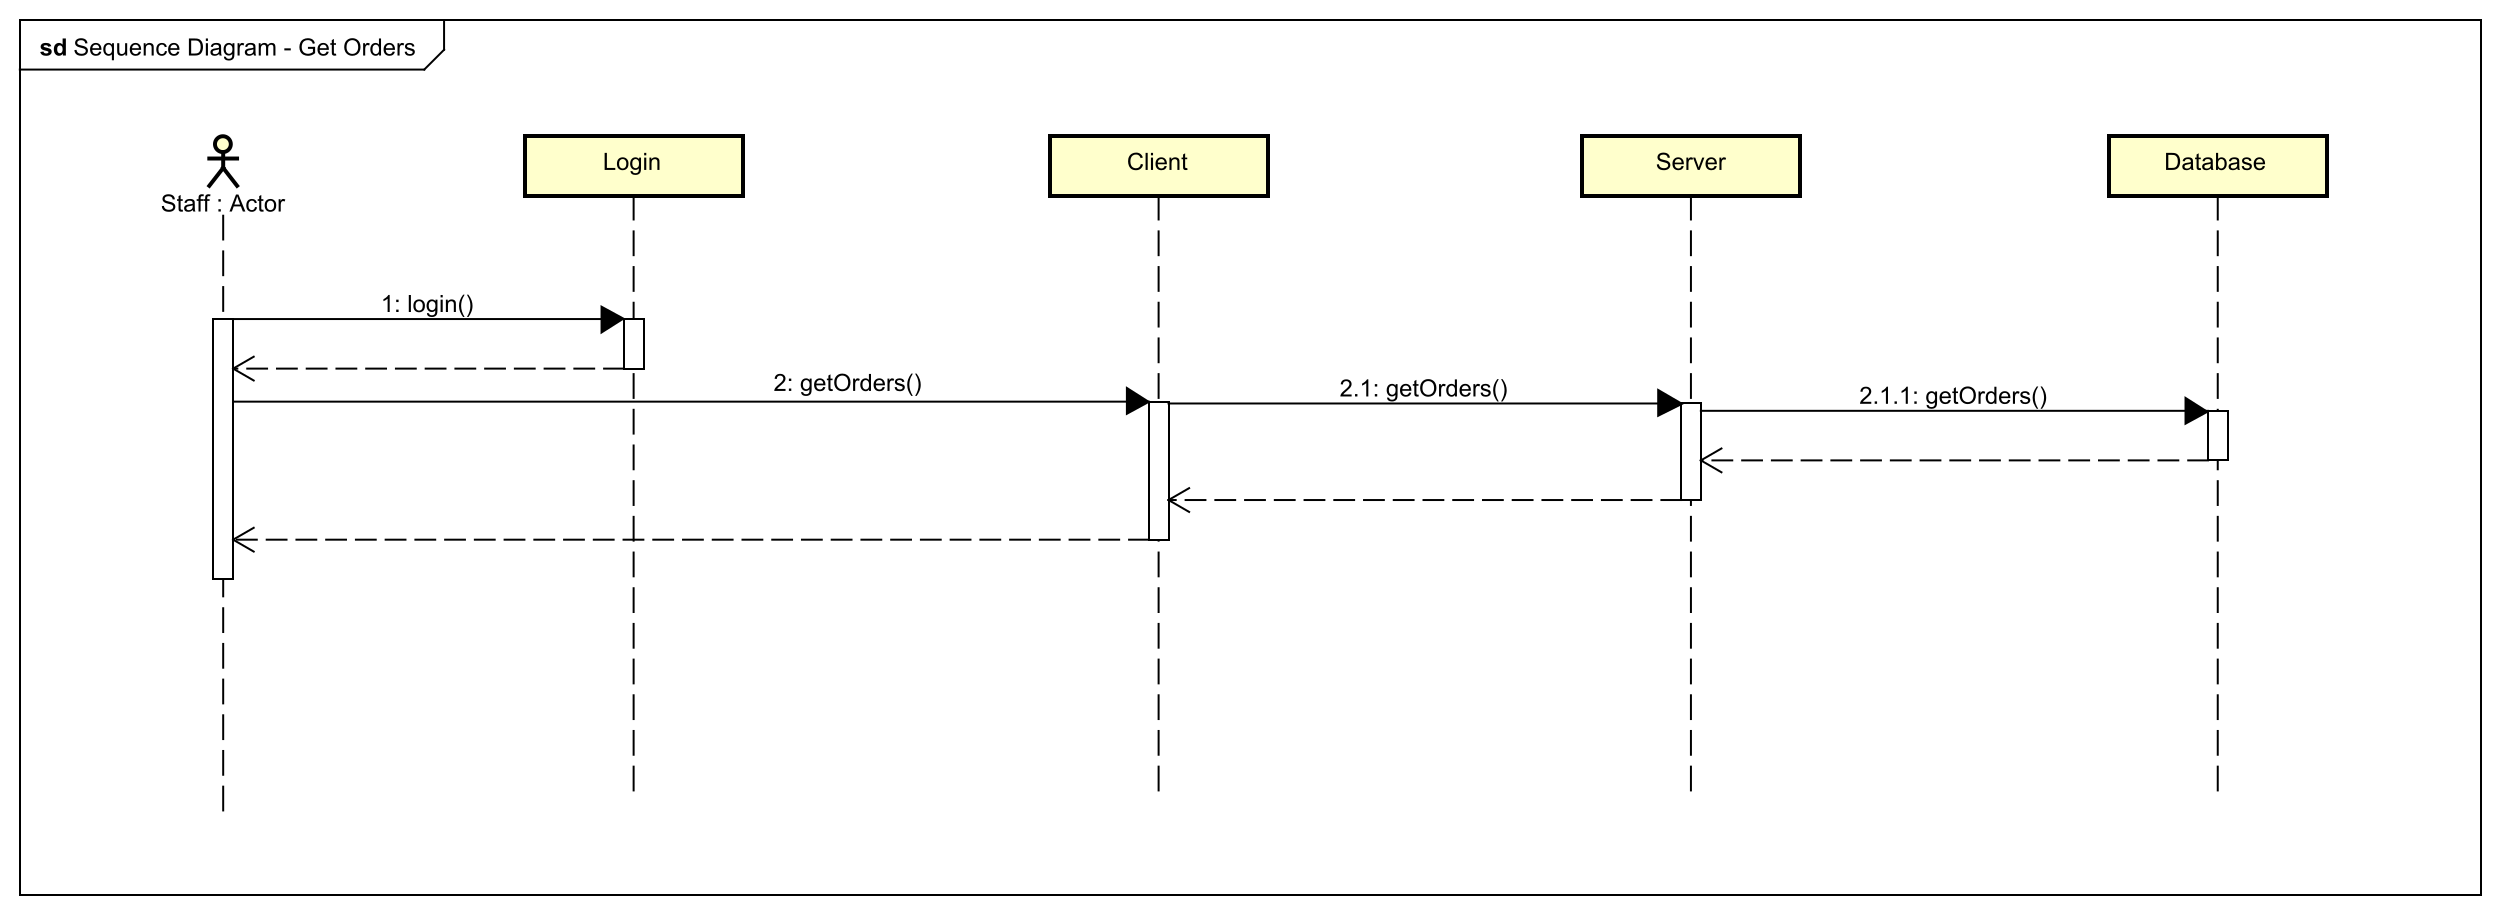 <?xml version="1.0" encoding="UTF-8"?>
<!DOCTYPE svg PUBLIC '-//W3C//DTD SVG 1.0//EN'
          'http://www.w3.org/TR/2001/REC-SVG-20010904/DTD/svg10.dtd'>
<svg xmlns:xlink="http://www.w3.org/1999/xlink" style="fill-opacity:1; color-rendering:auto; color-interpolation:auto; text-rendering:auto; stroke:black; stroke-linecap:square; stroke-miterlimit:10; shape-rendering:auto; stroke-opacity:1; fill:black; stroke-dasharray:none; font-weight:normal; stroke-width:1; font-family:'Dialog'; font-style:normal; stroke-linejoin:miter; font-size:12px; stroke-dashoffset:0; image-rendering:auto;" width="1681" height="616" xmlns="http://www.w3.org/2000/svg"
><rect width="100%" height="100%" fill="#808080" stroke="none"/><!--Generated by the Batik Graphics2D SVG Generator--><defs id="genericDefs"
  /><g
  ><defs id="defs1"
    ><clipPath clipPathUnits="userSpaceOnUse" id="clipPath1"
      ><path d="M0 0 L1681 0 L1681 616 L0 616 L0 0 Z"
      /></clipPath
      ><clipPath clipPathUnits="userSpaceOnUse" id="clipPath2"
      ><path d="M45.556 -38.704 L1306.305 -38.704 L1306.305 423.296 L45.556 423.296 L45.556 -38.704 Z"
      /></clipPath
      ><clipPath clipPathUnits="userSpaceOnUse" id="clipPath3"
      ><path d="M-37 -28 L1223.75 -28 L1223.75 434 L-37 434 L-37 -28 Z"
      /></clipPath
      ><clipPath clipPathUnits="userSpaceOnUse" id="clipPath4"
      ><path d="M-20 -28 L1240.75 -28 L1240.75 434 L-20 434 L-20 -28 Z"
      /></clipPath
      ><clipPath clipPathUnits="userSpaceOnUse" id="clipPath5"
      ><path d="M-1091.704 -85.704 L169.046 -85.704 L169.046 376.296 L-1091.704 376.296 L-1091.704 -85.704 Z"
      /></clipPath
      ><clipPath clipPathUnits="userSpaceOnUse" id="clipPath6"
      ><path d="M-835.203 -85.704 L425.547 -85.704 L425.547 376.296 L-835.203 376.296 L-835.203 -85.704 Z"
      /></clipPath
      ><clipPath clipPathUnits="userSpaceOnUse" id="clipPath7"
      ><path d="M-568.444 -85.704 L692.306 -85.704 L692.306 376.296 L-568.444 376.296 L-568.444 -85.704 Z"
      /></clipPath
      ><clipPath clipPathUnits="userSpaceOnUse" id="clipPath8"
      ><path d="M-304.13 -85.704 L956.62 -85.704 L956.62 376.296 L-304.13 376.296 L-304.13 -85.704 Z"
      /></clipPath
      ><clipPath clipPathUnits="userSpaceOnUse" id="clipPath9"
      ><path d="M-81.092 -106.704 L1179.658 -106.704 L1179.658 355.296 L-81.092 355.296 L-81.092 -106.704 Z"
      /></clipPath
      ><clipPath clipPathUnits="userSpaceOnUse" id="clipPath10"
      ><path d="M-192.111 -157.379 L1068.639 -157.379 L1068.639 304.621 L-192.111 304.621 L-192.111 -157.379 Z"
      /></clipPath
      ><clipPath clipPathUnits="userSpaceOnUse" id="clipPath11"
      ><path d="M-390.198 -197.194 L870.552 -197.194 L870.552 264.806 L-390.198 264.806 L-390.198 -197.194 Z"
      /></clipPath
      ><clipPath clipPathUnits="userSpaceOnUse" id="clipPath12"
      ><path d="M-675.754 -199.972 L584.996 -199.972 L584.996 262.028 L-675.754 262.028 L-675.754 -199.972 Z"
      /></clipPath
      ><clipPath clipPathUnits="userSpaceOnUse" id="clipPath13"
      ><path d="M-937.883 -203.675 L322.867 -203.675 L322.867 258.325 L-937.883 258.325 L-937.883 -203.675 Z"
      /></clipPath
    ></defs
    ><g style="fill:white; stroke:white;"
    ><rect x="0" y="0" width="1681" style="clip-path:url(#clipPath1); stroke:none;" height="616"
    /></g
    ><g style="text-rendering:geometricPrecision; shape-rendering:crispEdges;" transform="scale(1.333,1.333) translate(-45.556,38.704)"
    ><rect x="55.556" y="-28.704" width="1241.361" style="fill:none; clip-path:url(#clipPath2);" height="441.667"
      /><line x1="269.556" x2="269.556" y1="-27.704" style="clip-path:url(#clipPath2); fill:none; text-rendering:optimizeLegibility; shape-rendering:auto;" y2="-13.61"
      /><line x1="269.556" x2="259.556" y1="-13.61" style="clip-path:url(#clipPath2); fill:none; text-rendering:optimizeLegibility; shape-rendering:auto;" y2="-3.61"
      /><line x1="259.556" x2="55.556" y1="-3.61" style="clip-path:url(#clipPath2); fill:none; text-rendering:optimizeLegibility; shape-rendering:auto;" y2="-3.61"
    /></g
    ><g style="font-family:sans-serif; text-rendering:optimizeLegibility;" transform="matrix(1.333,0,0,1.333,-60.741,51.605) translate(82.556,-10.704)"
    ><path d="M0.547 -2.766 L1.609 -2.859 Q1.688 -2.203 1.969 -1.797 Q2.25 -1.391 2.828 -1.125 Q3.422 -0.875 4.156 -0.875 Q4.797 -0.875 5.297 -1.062 Q5.797 -1.266 6.031 -1.594 Q6.281 -1.938 6.281 -2.328 Q6.281 -2.734 6.047 -3.031 Q5.812 -3.344 5.281 -3.547 Q4.922 -3.688 3.734 -3.969 Q2.562 -4.25 2.094 -4.5 Q1.469 -4.828 1.172 -5.297 Q0.875 -5.781 0.875 -6.375 Q0.875 -7.016 1.234 -7.578 Q1.609 -8.156 2.312 -8.438 Q3.031 -8.734 3.891 -8.734 Q4.844 -8.734 5.578 -8.422 Q6.312 -8.125 6.703 -7.516 Q7.094 -6.922 7.125 -6.172 L6.031 -6.094 Q5.938 -6.906 5.422 -7.312 Q4.922 -7.734 3.938 -7.734 Q2.906 -7.734 2.438 -7.359 Q1.969 -6.984 1.969 -6.453 Q1.969 -5.984 2.297 -5.688 Q2.625 -5.391 4 -5.078 Q5.391 -4.766 5.906 -4.531 Q6.656 -4.172 7.016 -3.641 Q7.375 -3.125 7.375 -2.422 Q7.375 -1.734 6.984 -1.125 Q6.594 -0.531 5.859 -0.188 Q5.125 0.141 4.203 0.141 Q3.031 0.141 2.234 -0.188 Q1.453 -0.531 1 -1.219 Q0.562 -1.906 0.547 -2.766 ZM13.051 -2 L14.145 -1.875 Q13.895 -0.922 13.191 -0.391 Q12.488 0.141 11.41 0.141 Q10.051 0.141 9.238 -0.703 Q8.441 -1.547 8.441 -3.062 Q8.441 -4.625 9.254 -5.484 Q10.066 -6.359 11.348 -6.359 Q12.598 -6.359 13.379 -5.516 Q14.176 -4.672 14.176 -3.125 Q14.176 -3.031 14.176 -2.844 L9.535 -2.844 Q9.598 -1.812 10.113 -1.266 Q10.629 -0.734 11.41 -0.734 Q11.988 -0.734 12.395 -1.031 Q12.816 -1.344 13.051 -2 ZM9.598 -3.703 L13.066 -3.703 Q13.004 -4.5 12.676 -4.891 Q12.16 -5.5 11.363 -5.5 Q10.629 -5.5 10.129 -5.016 Q9.645 -4.531 9.598 -3.703 ZM19.443 2.391 L19.443 -0.656 Q19.193 -0.312 18.74 -0.078 Q18.303 0.141 17.803 0.141 Q16.693 0.141 15.896 -0.734 Q15.1 -1.625 15.1 -3.172 Q15.1 -4.109 15.428 -4.844 Q15.756 -5.594 16.365 -5.969 Q16.99 -6.359 17.725 -6.359 Q18.881 -6.359 19.537 -5.391 L19.537 -6.219 L20.49 -6.219 L20.49 2.391 L19.443 2.391 ZM16.178 -3.125 Q16.178 -1.922 16.678 -1.328 Q17.193 -0.734 17.896 -0.734 Q18.568 -0.734 19.053 -1.297 Q19.537 -1.875 19.537 -3.031 Q19.537 -4.281 19.021 -4.906 Q18.521 -5.531 17.818 -5.531 Q17.146 -5.531 16.662 -4.938 Q16.178 -4.359 16.178 -3.125 ZM26.227 0 L26.227 -0.922 Q25.492 0.141 24.242 0.141 Q23.695 0.141 23.211 -0.062 Q22.742 -0.281 22.508 -0.594 Q22.273 -0.922 22.18 -1.391 Q22.117 -1.688 22.117 -2.375 L22.117 -6.219 L23.18 -6.219 L23.18 -2.766 Q23.18 -1.953 23.242 -1.656 Q23.336 -1.25 23.648 -1 Q23.977 -0.766 24.461 -0.766 Q24.93 -0.766 25.336 -1 Q25.758 -1.25 25.93 -1.672 Q26.117 -2.094 26.117 -2.891 L26.117 -6.219 L27.164 -6.219 L27.164 0 L26.227 0 ZM33.072 -2 L34.166 -1.875 Q33.916 -0.922 33.213 -0.391 Q32.51 0.141 31.432 0.141 Q30.072 0.141 29.26 -0.703 Q28.463 -1.547 28.463 -3.062 Q28.463 -4.625 29.275 -5.484 Q30.088 -6.359 31.369 -6.359 Q32.619 -6.359 33.4 -5.516 Q34.197 -4.672 34.197 -3.125 Q34.197 -3.031 34.197 -2.844 L29.557 -2.844 Q29.619 -1.812 30.135 -1.266 Q30.65 -0.734 31.432 -0.734 Q32.01 -0.734 32.416 -1.031 Q32.838 -1.344 33.072 -2 ZM29.619 -3.703 L33.088 -3.703 Q33.025 -4.5 32.697 -4.891 Q32.182 -5.5 31.385 -5.5 Q30.65 -5.5 30.15 -5.016 Q29.666 -4.531 29.619 -3.703 ZM35.496 0 L35.496 -6.219 L36.434 -6.219 L36.434 -5.344 Q37.121 -6.359 38.418 -6.359 Q38.98 -6.359 39.449 -6.156 Q39.934 -5.953 40.168 -5.625 Q40.402 -5.297 40.496 -4.859 Q40.543 -4.562 40.543 -3.828 L40.543 0 L39.496 0 L39.496 -3.781 Q39.496 -4.438 39.371 -4.75 Q39.246 -5.062 38.934 -5.25 Q38.621 -5.453 38.199 -5.453 Q37.527 -5.453 37.027 -5.016 Q36.543 -4.594 36.543 -3.406 L36.543 0 L35.496 0 ZM46.232 -2.281 L47.264 -2.141 Q47.092 -1.078 46.389 -0.469 Q45.685 0.141 44.67 0.141 Q43.389 0.141 42.607 -0.688 Q41.842 -1.531 41.842 -3.094 Q41.842 -4.094 42.17 -4.844 Q42.514 -5.609 43.185 -5.984 Q43.873 -6.359 44.685 -6.359 Q45.685 -6.359 46.326 -5.844 Q46.982 -5.344 47.17 -4.391 L46.139 -4.234 Q45.998 -4.859 45.623 -5.172 Q45.248 -5.5 44.717 -5.5 Q43.92 -5.5 43.42 -4.922 Q42.92 -4.359 42.92 -3.125 Q42.92 -1.859 43.404 -1.297 Q43.889 -0.734 44.654 -0.734 Q45.279 -0.734 45.685 -1.109 Q46.107 -1.484 46.232 -2.281 ZM52.42 -2 L53.514 -1.875 Q53.264 -0.922 52.56 -0.391 Q51.857 0.141 50.779 0.141 Q49.42 0.141 48.607 -0.703 Q47.81 -1.547 47.81 -3.062 Q47.81 -4.625 48.623 -5.484 Q49.435 -6.359 50.717 -6.359 Q51.967 -6.359 52.748 -5.516 Q53.545 -4.672 53.545 -3.125 Q53.545 -3.031 53.545 -2.844 L48.904 -2.844 Q48.967 -1.812 49.482 -1.266 Q49.998 -0.734 50.779 -0.734 Q51.357 -0.734 51.764 -1.031 Q52.185 -1.344 52.42 -2 ZM48.967 -3.703 L52.435 -3.703 Q52.373 -4.5 52.045 -4.891 Q51.529 -5.5 50.732 -5.5 Q49.998 -5.5 49.498 -5.016 Q49.014 -4.531 48.967 -3.703 ZM58.303 0 L58.303 -8.594 L61.272 -8.594 Q62.272 -8.594 62.803 -8.469 Q63.537 -8.297 64.053 -7.859 Q64.74 -7.281 65.068 -6.375 Q65.412 -5.484 65.412 -4.344 Q65.412 -3.359 65.178 -2.609 Q64.959 -1.859 64.6 -1.359 Q64.24 -0.859 63.803 -0.578 Q63.381 -0.297 62.787 -0.141 Q62.193 0 61.412 0 L58.303 0 ZM59.443 -1.016 L61.272 -1.016 Q62.131 -1.016 62.615 -1.172 Q63.1 -1.328 63.381 -1.625 Q63.787 -2.016 64.006 -2.703 Q64.24 -3.391 64.24 -4.359 Q64.24 -5.703 63.787 -6.422 Q63.35 -7.156 62.725 -7.406 Q62.256 -7.578 61.256 -7.578 L59.443 -7.578 L59.443 -1.016 ZM66.844 -7.375 L66.844 -8.594 L67.906 -8.594 L67.906 -7.375 L66.844 -7.375 ZM66.844 0 L66.844 -6.219 L67.906 -6.219 L67.906 0 L66.844 0 ZM73.572 -0.766 Q72.978 -0.266 72.432 -0.062 Q71.9 0.141 71.275 0.141 Q70.244 0.141 69.697 -0.359 Q69.15 -0.859 69.15 -1.641 Q69.15 -2.094 69.353 -2.469 Q69.557 -2.859 69.9 -3.078 Q70.244 -3.312 70.666 -3.422 Q70.963 -3.516 71.603 -3.594 Q72.869 -3.734 73.478 -3.953 Q73.478 -4.172 73.478 -4.219 Q73.478 -4.875 73.182 -5.141 Q72.775 -5.484 71.978 -5.484 Q71.244 -5.484 70.885 -5.219 Q70.525 -4.969 70.353 -4.312 L69.322 -4.453 Q69.463 -5.109 69.791 -5.516 Q70.119 -5.922 70.728 -6.141 Q71.338 -6.359 72.135 -6.359 Q72.932 -6.359 73.432 -6.172 Q73.932 -5.984 74.166 -5.703 Q74.4 -5.422 74.494 -4.984 Q74.541 -4.719 74.541 -4.016 L74.541 -2.609 Q74.541 -1.141 74.603 -0.75 Q74.682 -0.359 74.885 0 L73.775 0 Q73.619 -0.328 73.572 -0.766 ZM73.478 -3.125 Q72.9 -2.891 71.76 -2.719 Q71.103 -2.625 70.838 -2.5 Q70.572 -2.391 70.416 -2.172 Q70.275 -1.953 70.275 -1.672 Q70.275 -1.25 70.588 -0.969 Q70.916 -0.688 71.525 -0.688 Q72.135 -0.688 72.603 -0.953 Q73.088 -1.219 73.307 -1.688 Q73.478 -2.047 73.478 -2.734 L73.478 -3.125 ZM75.981 0.516 L77.012 0.672 Q77.074 1.141 77.371 1.359 Q77.762 1.656 78.434 1.656 Q79.168 1.656 79.559 1.359 Q79.965 1.062 80.106 0.547 Q80.199 0.219 80.184 -0.812 Q79.496 0 78.465 0 Q77.184 0 76.481 -0.922 Q75.777 -1.859 75.777 -3.141 Q75.777 -4.031 76.09 -4.781 Q76.418 -5.547 77.027 -5.953 Q77.637 -6.359 78.465 -6.359 Q79.574 -6.359 80.293 -5.469 L80.293 -6.219 L81.262 -6.219 L81.262 -0.844 Q81.262 0.609 80.965 1.219 Q80.668 1.828 80.027 2.172 Q79.387 2.531 78.449 2.531 Q77.34 2.531 76.652 2.031 Q75.965 1.531 75.981 0.516 ZM76.856 -3.219 Q76.856 -2 77.34 -1.438 Q77.824 -0.875 78.559 -0.875 Q79.293 -0.875 79.777 -1.438 Q80.277 -2 80.277 -3.188 Q80.277 -4.328 79.762 -4.906 Q79.262 -5.484 78.543 -5.484 Q77.84 -5.484 77.34 -4.906 Q76.856 -4.344 76.856 -3.219 ZM82.842 0 L82.842 -6.219 L83.795 -6.219 L83.795 -5.281 Q84.154 -5.938 84.451 -6.141 Q84.764 -6.359 85.139 -6.359 Q85.67 -6.359 86.217 -6.031 L85.857 -5.047 Q85.467 -5.281 85.092 -5.281 Q84.732 -5.281 84.451 -5.062 Q84.186 -4.859 84.076 -4.484 Q83.889 -3.922 83.889 -3.266 L83.889 0 L82.842 0 ZM90.916 -0.766 Q90.322 -0.266 89.775 -0.062 Q89.244 0.141 88.619 0.141 Q87.588 0.141 87.041 -0.359 Q86.494 -0.859 86.494 -1.641 Q86.494 -2.094 86.697 -2.469 Q86.9 -2.859 87.244 -3.078 Q87.588 -3.312 88.01 -3.422 Q88.307 -3.516 88.947 -3.594 Q90.213 -3.734 90.822 -3.953 Q90.822 -4.172 90.822 -4.219 Q90.822 -4.875 90.525 -5.141 Q90.119 -5.484 89.322 -5.484 Q88.588 -5.484 88.228 -5.219 Q87.869 -4.969 87.697 -4.312 L86.666 -4.453 Q86.807 -5.109 87.135 -5.516 Q87.463 -5.922 88.072 -6.141 Q88.682 -6.359 89.478 -6.359 Q90.275 -6.359 90.775 -6.172 Q91.275 -5.984 91.51 -5.703 Q91.744 -5.422 91.838 -4.984 Q91.885 -4.719 91.885 -4.016 L91.885 -2.609 Q91.885 -1.141 91.947 -0.75 Q92.025 -0.359 92.228 0 L91.119 0 Q90.963 -0.328 90.916 -0.766 ZM90.822 -3.125 Q90.244 -2.891 89.103 -2.719 Q88.447 -2.625 88.182 -2.5 Q87.916 -2.391 87.76 -2.172 Q87.619 -1.953 87.619 -1.672 Q87.619 -1.25 87.932 -0.969 Q88.26 -0.688 88.869 -0.688 Q89.478 -0.688 89.947 -0.953 Q90.432 -1.219 90.65 -1.688 Q90.822 -2.047 90.822 -2.734 L90.822 -3.125 ZM93.527 0 L93.527 -6.219 L94.465 -6.219 L94.465 -5.344 Q94.762 -5.812 95.246 -6.078 Q95.731 -6.359 96.356 -6.359 Q97.043 -6.359 97.481 -6.078 Q97.934 -5.797 98.106 -5.281 Q98.856 -6.359 100.027 -6.359 Q100.965 -6.359 101.449 -5.844 Q101.949 -5.344 101.949 -4.266 L101.949 0 L100.902 0 L100.902 -3.922 Q100.902 -4.547 100.793 -4.828 Q100.699 -5.109 100.434 -5.281 Q100.168 -5.453 99.793 -5.453 Q99.137 -5.453 98.699 -5.016 Q98.277 -4.578 98.277 -3.609 L98.277 0 L97.215 0 L97.215 -4.047 Q97.215 -4.75 96.949 -5.094 Q96.699 -5.453 96.121 -5.453 Q95.668 -5.453 95.293 -5.219 Q94.918 -4.984 94.746 -4.531 Q94.574 -4.078 94.574 -3.234 L94.574 0 L93.527 0 ZM106.436 -2.578 L106.436 -3.641 L109.686 -3.641 L109.686 -2.578 L106.436 -2.578 ZM118.344 -3.375 L118.344 -4.375 L121.969 -4.391 L121.969 -1.203 Q121.141 -0.531 120.25 -0.188 Q119.359 0.141 118.422 0.141 Q117.156 0.141 116.109 -0.391 Q115.078 -0.938 114.547 -1.953 Q114.031 -2.984 114.031 -4.25 Q114.031 -5.516 114.547 -6.594 Q115.078 -7.688 116.062 -8.203 Q117.047 -8.734 118.328 -8.734 Q119.266 -8.734 120.016 -8.438 Q120.766 -8.141 121.188 -7.594 Q121.625 -7.062 121.844 -6.188 L120.828 -5.906 Q120.625 -6.562 120.328 -6.938 Q120.047 -7.312 119.516 -7.531 Q118.984 -7.766 118.344 -7.766 Q117.562 -7.766 116.984 -7.531 Q116.422 -7.297 116.062 -6.906 Q115.719 -6.516 115.531 -6.047 Q115.203 -5.25 115.203 -4.328 Q115.203 -3.172 115.594 -2.391 Q116 -1.625 116.75 -1.25 Q117.5 -0.875 118.359 -0.875 Q119.094 -0.875 119.797 -1.156 Q120.5 -1.453 120.859 -1.766 L120.859 -3.375 L118.344 -3.375 ZM127.772 -2 L128.865 -1.875 Q128.615 -0.922 127.912 -0.391 Q127.209 0.141 126.131 0.141 Q124.772 0.141 123.959 -0.703 Q123.162 -1.547 123.162 -3.062 Q123.162 -4.625 123.975 -5.484 Q124.787 -6.359 126.068 -6.359 Q127.318 -6.359 128.1 -5.516 Q128.897 -4.672 128.897 -3.125 Q128.897 -3.031 128.897 -2.844 L124.256 -2.844 Q124.318 -1.812 124.834 -1.266 Q125.35 -0.734 126.131 -0.734 Q126.709 -0.734 127.115 -1.031 Q127.537 -1.344 127.772 -2 ZM124.318 -3.703 L127.787 -3.703 Q127.725 -4.5 127.397 -4.891 Q126.881 -5.5 126.084 -5.5 Q125.35 -5.5 124.85 -5.016 Q124.365 -4.531 124.318 -3.703 ZM132.492 -0.938 L132.648 -0.016 Q132.195 0.078 131.852 0.078 Q131.273 0.078 130.961 -0.094 Q130.648 -0.281 130.508 -0.578 Q130.383 -0.875 130.383 -1.828 L130.383 -5.406 L129.617 -5.406 L129.617 -6.219 L130.383 -6.219 L130.383 -7.766 L131.43 -8.391 L131.43 -6.219 L132.492 -6.219 L132.492 -5.406 L131.43 -5.406 L131.43 -1.766 Q131.43 -1.312 131.477 -1.188 Q131.539 -1.062 131.664 -0.984 Q131.789 -0.906 132.023 -0.906 Q132.211 -0.906 132.492 -0.938 ZM136.644 -4.188 Q136.644 -6.328 137.785 -7.531 Q138.941 -8.75 140.754 -8.75 Q141.957 -8.75 142.91 -8.172 Q143.863 -7.609 144.363 -6.594 Q144.863 -5.578 144.863 -4.281 Q144.863 -2.984 144.332 -1.953 Q143.801 -0.922 142.832 -0.391 Q141.879 0.141 140.754 0.141 Q139.535 0.141 138.582 -0.438 Q137.629 -1.031 137.129 -2.031 Q136.644 -3.047 136.644 -4.188 ZM137.816 -4.172 Q137.816 -2.609 138.644 -1.719 Q139.488 -0.828 140.754 -0.828 Q142.035 -0.828 142.863 -1.719 Q143.691 -2.625 143.691 -4.297 Q143.691 -5.344 143.332 -6.125 Q142.988 -6.906 142.301 -7.328 Q141.613 -7.766 140.769 -7.766 Q139.566 -7.766 138.691 -6.938 Q137.816 -6.109 137.816 -4.172 ZM146.182 0 L146.182 -6.219 L147.135 -6.219 L147.135 -5.281 Q147.494 -5.938 147.791 -6.141 Q148.103 -6.359 148.478 -6.359 Q149.01 -6.359 149.557 -6.031 L149.197 -5.047 Q148.807 -5.281 148.432 -5.281 Q148.072 -5.281 147.791 -5.062 Q147.525 -4.859 147.416 -4.484 Q147.228 -3.922 147.228 -3.266 L147.228 0 L146.182 0 ZM154.225 0 L154.225 -0.781 Q153.631 0.141 152.49 0.141 Q151.74 0.141 151.115 -0.266 Q150.49 -0.688 150.147 -1.422 Q149.803 -2.156 149.803 -3.109 Q149.803 -4.031 150.115 -4.797 Q150.428 -5.562 151.053 -5.953 Q151.678 -6.359 152.443 -6.359 Q153.006 -6.359 153.443 -6.125 Q153.881 -5.891 154.162 -5.516 L154.162 -8.594 L155.209 -8.594 L155.209 0 L154.225 0 ZM150.897 -3.109 Q150.897 -1.906 151.397 -1.312 Q151.897 -0.734 152.584 -0.734 Q153.272 -0.734 153.756 -1.297 Q154.24 -1.859 154.24 -3.016 Q154.24 -4.297 153.74 -4.891 Q153.256 -5.484 152.537 -5.484 Q151.834 -5.484 151.365 -4.906 Q150.897 -4.344 150.897 -3.109 ZM161.117 -2 L162.211 -1.875 Q161.961 -0.922 161.258 -0.391 Q160.555 0.141 159.477 0.141 Q158.117 0.141 157.305 -0.703 Q156.508 -1.547 156.508 -3.062 Q156.508 -4.625 157.32 -5.484 Q158.133 -6.359 159.414 -6.359 Q160.664 -6.359 161.445 -5.516 Q162.242 -4.672 162.242 -3.125 Q162.242 -3.031 162.242 -2.844 L157.602 -2.844 Q157.664 -1.812 158.18 -1.266 Q158.695 -0.734 159.477 -0.734 Q160.055 -0.734 160.461 -1.031 Q160.883 -1.344 161.117 -2 ZM157.664 -3.703 L161.133 -3.703 Q161.07 -4.5 160.742 -4.891 Q160.227 -5.5 159.43 -5.5 Q158.695 -5.5 158.195 -5.016 Q157.711 -4.531 157.664 -3.703 ZM163.525 0 L163.525 -6.219 L164.478 -6.219 L164.478 -5.281 Q164.838 -5.938 165.135 -6.141 Q165.447 -6.359 165.822 -6.359 Q166.353 -6.359 166.9 -6.031 L166.541 -5.047 Q166.15 -5.281 165.775 -5.281 Q165.416 -5.281 165.135 -5.062 Q164.869 -4.859 164.76 -4.484 Q164.572 -3.922 164.572 -3.266 L164.572 0 L163.525 0 ZM167.115 -1.859 L168.147 -2.016 Q168.24 -1.391 168.631 -1.062 Q169.037 -0.734 169.772 -0.734 Q170.49 -0.734 170.834 -1.016 Q171.193 -1.312 171.193 -1.719 Q171.193 -2.078 170.881 -2.281 Q170.662 -2.422 169.803 -2.641 Q168.647 -2.938 168.193 -3.141 Q167.756 -3.359 167.522 -3.734 Q167.287 -4.109 167.287 -4.578 Q167.287 -4.984 167.475 -5.344 Q167.662 -5.703 167.99 -5.938 Q168.24 -6.109 168.662 -6.234 Q169.084 -6.359 169.584 -6.359 Q170.303 -6.359 170.85 -6.141 Q171.412 -5.938 171.678 -5.578 Q171.943 -5.219 172.037 -4.625 L171.006 -4.484 Q170.943 -4.953 170.6 -5.219 Q170.272 -5.5 169.647 -5.5 Q168.928 -5.5 168.615 -5.25 Q168.303 -5.016 168.303 -4.688 Q168.303 -4.484 168.428 -4.328 Q168.568 -4.156 168.834 -4.047 Q168.99 -3.984 169.772 -3.781 Q170.897 -3.469 171.334 -3.281 Q171.772 -3.094 172.022 -2.734 Q172.272 -2.375 172.272 -1.828 Q172.272 -1.297 171.959 -0.828 Q171.662 -0.375 171.084 -0.109 Q170.506 0.141 169.772 0.141 Q168.553 0.141 167.912 -0.359 Q167.287 -0.875 167.115 -1.859 Z" style="stroke:none; clip-path:url(#clipPath3);"
    /></g
    ><g style="text-rendering:optimizeLegibility; font-weight:bold; font-family:sans-serif;" transform="matrix(1.333,0,0,1.333,-60.741,51.605) translate(65.556,-10.704)"
    ><path d="M0.281 -1.781 L1.938 -2.031 Q2.047 -1.547 2.359 -1.297 Q2.688 -1.047 3.266 -1.047 Q3.906 -1.047 4.219 -1.281 Q4.438 -1.453 4.438 -1.719 Q4.438 -1.906 4.328 -2.031 Q4.203 -2.156 3.781 -2.25 Q1.781 -2.688 1.25 -3.047 Q0.516 -3.562 0.516 -4.453 Q0.516 -5.266 1.141 -5.812 Q1.781 -6.359 3.125 -6.359 Q4.406 -6.359 5.031 -5.938 Q5.656 -5.531 5.891 -4.719 L4.328 -4.438 Q4.234 -4.797 3.953 -4.984 Q3.672 -5.188 3.156 -5.188 Q2.516 -5.188 2.234 -5 Q2.047 -4.875 2.047 -4.672 Q2.047 -4.484 2.203 -4.359 Q2.422 -4.203 3.734 -3.906 Q5.062 -3.609 5.578 -3.172 Q6.094 -2.734 6.094 -1.953 Q6.094 -1.094 5.375 -0.469 Q4.672 0.141 3.266 0.141 Q2 0.141 1.25 -0.375 Q0.516 -0.891 0.281 -1.781 ZM13.236 0 L11.721 0 L11.721 -0.922 Q11.33 -0.375 10.815 -0.109 Q10.299 0.141 9.768 0.141 Q8.69 0.141 7.924 -0.719 Q7.174 -1.594 7.174 -3.141 Q7.174 -4.719 7.908 -5.531 Q8.658 -6.359 9.799 -6.359 Q10.83 -6.359 11.596 -5.5 L11.596 -8.594 L13.236 -8.594 L13.236 0 ZM8.846 -3.25 Q8.846 -2.25 9.127 -1.812 Q9.518 -1.156 10.236 -1.156 Q10.799 -1.156 11.19 -1.641 Q11.596 -2.125 11.596 -3.094 Q11.596 -4.156 11.205 -4.625 Q10.83 -5.109 10.221 -5.109 Q9.643 -5.109 9.236 -4.641 Q8.846 -4.172 8.846 -3.25 Z" style="stroke:none; clip-path:url(#clipPath4);"
    /></g
    ><g transform="matrix(1.333,0,0,1.333,-60.741,51.605)" style="text-rendering:optimizeLegibility; stroke-dasharray:12,6; font-weight:bold; font-family:sans-serif; stroke-linecap:butt;"
    ><line x1="1164.259" x2="1164.259" y1="60" style="fill:none; clip-path:url(#clipPath2);" y2="360"
    /></g
    ><g transform="matrix(1.333,0,0,1.333,-60.741,51.605)" style="fill:rgb(255,255,204); text-rendering:geometricPrecision; font-family:sans-serif; shape-rendering:crispEdges; stroke:rgb(255,255,204); font-weight:bold; stroke-width:2;"
    ><rect x="1109.259" y="30" width="110" style="clip-path:url(#clipPath2); stroke:none;" height="30"
      /><rect x="1109.259" y="30" width="110" style="clip-path:url(#clipPath2); fill:none; stroke:black;" height="30"
    /></g
    ><g style="text-rendering:optimizeLegibility; stroke-width:2; font-family:sans-serif;" transform="matrix(1.333,0,0,1.333,-60.741,51.605) translate(1137.259,47)"
    ><path d="M0.922 0 L0.922 -8.594 L3.891 -8.594 Q4.891 -8.594 5.422 -8.469 Q6.156 -8.297 6.672 -7.859 Q7.359 -7.281 7.688 -6.375 Q8.031 -5.484 8.031 -4.344 Q8.031 -3.359 7.797 -2.609 Q7.578 -1.859 7.219 -1.359 Q6.859 -0.859 6.422 -0.578 Q6 -0.297 5.406 -0.141 Q4.812 0 4.031 0 L0.922 0 ZM2.062 -1.016 L3.891 -1.016 Q4.75 -1.016 5.234 -1.172 Q5.719 -1.328 6 -1.625 Q6.406 -2.016 6.625 -2.703 Q6.859 -3.391 6.859 -4.359 Q6.859 -5.703 6.406 -6.422 Q5.969 -7.156 5.344 -7.406 Q4.875 -7.578 3.875 -7.578 L2.062 -7.578 L2.062 -1.016 ZM13.525 -0.766 Q12.932 -0.266 12.385 -0.062 Q11.854 0.141 11.229 0.141 Q10.197 0.141 9.65 -0.359 Q9.104 -0.859 9.104 -1.641 Q9.104 -2.094 9.307 -2.469 Q9.51 -2.859 9.854 -3.078 Q10.197 -3.312 10.619 -3.422 Q10.916 -3.516 11.557 -3.594 Q12.822 -3.734 13.432 -3.953 Q13.432 -4.172 13.432 -4.219 Q13.432 -4.875 13.135 -5.141 Q12.729 -5.484 11.932 -5.484 Q11.197 -5.484 10.838 -5.219 Q10.479 -4.969 10.307 -4.312 L9.275 -4.453 Q9.416 -5.109 9.744 -5.516 Q10.072 -5.922 10.682 -6.141 Q11.291 -6.359 12.088 -6.359 Q12.885 -6.359 13.385 -6.172 Q13.885 -5.984 14.119 -5.703 Q14.354 -5.422 14.447 -4.984 Q14.494 -4.719 14.494 -4.016 L14.494 -2.609 Q14.494 -1.141 14.557 -0.75 Q14.635 -0.359 14.838 0 L13.729 0 Q13.572 -0.328 13.525 -0.766 ZM13.432 -3.125 Q12.854 -2.891 11.713 -2.719 Q11.057 -2.625 10.791 -2.5 Q10.525 -2.391 10.369 -2.172 Q10.229 -1.953 10.229 -1.672 Q10.229 -1.25 10.541 -0.969 Q10.869 -0.688 11.479 -0.688 Q12.088 -0.688 12.557 -0.953 Q13.041 -1.219 13.26 -1.688 Q13.432 -2.047 13.432 -2.734 L13.432 -3.125 ZM18.434 -0.938 L18.59 -0.016 Q18.137 0.078 17.793 0.078 Q17.215 0.078 16.902 -0.094 Q16.59 -0.281 16.449 -0.578 Q16.324 -0.875 16.324 -1.828 L16.324 -5.406 L15.559 -5.406 L15.559 -6.219 L16.324 -6.219 L16.324 -7.766 L17.371 -8.391 L17.371 -6.219 L18.434 -6.219 L18.434 -5.406 L17.371 -5.406 L17.371 -1.766 Q17.371 -1.312 17.418 -1.188 Q17.48 -1.062 17.605 -0.984 Q17.73 -0.906 17.965 -0.906 Q18.152 -0.906 18.434 -0.938 ZM23.533 -0.766 Q22.939 -0.266 22.393 -0.062 Q21.861 0.141 21.236 0.141 Q20.205 0.141 19.658 -0.359 Q19.111 -0.859 19.111 -1.641 Q19.111 -2.094 19.314 -2.469 Q19.518 -2.859 19.861 -3.078 Q20.205 -3.312 20.627 -3.422 Q20.924 -3.516 21.564 -3.594 Q22.83 -3.734 23.439 -3.953 Q23.439 -4.172 23.439 -4.219 Q23.439 -4.875 23.143 -5.141 Q22.736 -5.484 21.939 -5.484 Q21.205 -5.484 20.846 -5.219 Q20.486 -4.969 20.314 -4.312 L19.283 -4.453 Q19.424 -5.109 19.752 -5.516 Q20.08 -5.922 20.689 -6.141 Q21.299 -6.359 22.096 -6.359 Q22.893 -6.359 23.393 -6.172 Q23.893 -5.984 24.127 -5.703 Q24.361 -5.422 24.455 -4.984 Q24.502 -4.719 24.502 -4.016 L24.502 -2.609 Q24.502 -1.141 24.564 -0.75 Q24.643 -0.359 24.846 0 L23.736 0 Q23.58 -0.328 23.533 -0.766 ZM23.439 -3.125 Q22.861 -2.891 21.721 -2.719 Q21.064 -2.625 20.799 -2.5 Q20.533 -2.391 20.377 -2.172 Q20.236 -1.953 20.236 -1.672 Q20.236 -1.25 20.549 -0.969 Q20.877 -0.688 21.486 -0.688 Q22.096 -0.688 22.564 -0.953 Q23.049 -1.219 23.268 -1.688 Q23.439 -2.047 23.439 -2.734 L23.439 -3.125 ZM27.113 0 L26.129 0 L26.129 -8.594 L27.191 -8.594 L27.191 -5.531 Q27.863 -6.359 28.895 -6.359 Q29.473 -6.359 29.973 -6.125 Q30.488 -5.906 30.816 -5.484 Q31.16 -5.062 31.348 -4.469 Q31.535 -3.875 31.535 -3.203 Q31.535 -1.609 30.738 -0.734 Q29.941 0.141 28.848 0.141 Q27.738 0.141 27.113 -0.781 L27.113 0 ZM27.098 -3.156 Q27.098 -2.047 27.41 -1.547 Q27.91 -0.734 28.754 -0.734 Q29.441 -0.734 29.941 -1.328 Q30.457 -1.922 30.457 -3.125 Q30.457 -4.344 29.973 -4.922 Q29.488 -5.5 28.801 -5.5 Q28.113 -5.5 27.598 -4.891 Q27.098 -4.297 27.098 -3.156 ZM36.881 -0.766 Q36.287 -0.266 35.74 -0.062 Q35.209 0.141 34.584 0.141 Q33.553 0.141 33.006 -0.359 Q32.459 -0.859 32.459 -1.641 Q32.459 -2.094 32.662 -2.469 Q32.865 -2.859 33.209 -3.078 Q33.553 -3.312 33.975 -3.422 Q34.272 -3.516 34.912 -3.594 Q36.178 -3.734 36.787 -3.953 Q36.787 -4.172 36.787 -4.219 Q36.787 -4.875 36.49 -5.141 Q36.084 -5.484 35.287 -5.484 Q34.553 -5.484 34.193 -5.219 Q33.834 -4.969 33.662 -4.312 L32.631 -4.453 Q32.772 -5.109 33.1 -5.516 Q33.428 -5.922 34.037 -6.141 Q34.647 -6.359 35.443 -6.359 Q36.24 -6.359 36.74 -6.172 Q37.24 -5.984 37.475 -5.703 Q37.709 -5.422 37.803 -4.984 Q37.85 -4.719 37.85 -4.016 L37.85 -2.609 Q37.85 -1.141 37.912 -0.75 Q37.99 -0.359 38.193 0 L37.084 0 Q36.928 -0.328 36.881 -0.766 ZM36.787 -3.125 Q36.209 -2.891 35.068 -2.719 Q34.412 -2.625 34.147 -2.5 Q33.881 -2.391 33.725 -2.172 Q33.584 -1.953 33.584 -1.672 Q33.584 -1.25 33.897 -0.969 Q34.225 -0.688 34.834 -0.688 Q35.443 -0.688 35.912 -0.953 Q36.397 -1.219 36.615 -1.688 Q36.787 -2.047 36.787 -2.734 L36.787 -3.125 ZM39.07 -1.859 L40.102 -2.016 Q40.195 -1.391 40.586 -1.062 Q40.992 -0.734 41.727 -0.734 Q42.445 -0.734 42.789 -1.016 Q43.148 -1.312 43.148 -1.719 Q43.148 -2.078 42.836 -2.281 Q42.617 -2.422 41.758 -2.641 Q40.602 -2.938 40.148 -3.141 Q39.711 -3.359 39.477 -3.734 Q39.242 -4.109 39.242 -4.578 Q39.242 -4.984 39.43 -5.344 Q39.617 -5.703 39.945 -5.938 Q40.195 -6.109 40.617 -6.234 Q41.039 -6.359 41.539 -6.359 Q42.258 -6.359 42.805 -6.141 Q43.367 -5.938 43.633 -5.578 Q43.898 -5.219 43.992 -4.625 L42.961 -4.484 Q42.898 -4.953 42.555 -5.219 Q42.227 -5.5 41.602 -5.5 Q40.883 -5.5 40.57 -5.25 Q40.258 -5.016 40.258 -4.688 Q40.258 -4.484 40.383 -4.328 Q40.523 -4.156 40.789 -4.047 Q40.945 -3.984 41.727 -3.781 Q42.852 -3.469 43.289 -3.281 Q43.727 -3.094 43.977 -2.734 Q44.227 -2.375 44.227 -1.828 Q44.227 -1.297 43.914 -0.828 Q43.617 -0.375 43.039 -0.109 Q42.461 0.141 41.727 0.141 Q40.508 0.141 39.867 -0.359 Q39.242 -0.875 39.07 -1.859 ZM49.742 -2 L50.836 -1.875 Q50.586 -0.922 49.883 -0.391 Q49.18 0.141 48.102 0.141 Q46.742 0.141 45.93 -0.703 Q45.133 -1.547 45.133 -3.062 Q45.133 -4.625 45.945 -5.484 Q46.758 -6.359 48.039 -6.359 Q49.289 -6.359 50.07 -5.516 Q50.867 -4.672 50.867 -3.125 Q50.867 -3.031 50.867 -2.844 L46.227 -2.844 Q46.289 -1.812 46.805 -1.266 Q47.32 -0.734 48.102 -0.734 Q48.68 -0.734 49.086 -1.031 Q49.508 -1.344 49.742 -2 ZM46.289 -3.703 L49.758 -3.703 Q49.695 -4.5 49.367 -4.891 Q48.852 -5.5 48.055 -5.5 Q47.32 -5.5 46.82 -5.016 Q46.336 -4.531 46.289 -3.703 Z" style="stroke:none; clip-path:url(#clipPath5);"
    /></g
    ><g style="text-rendering:optimizeLegibility; stroke-dasharray:12,6; font-family:sans-serif; stroke-linecap:butt;" transform="matrix(1.333,0,0,1.333,-60.741,51.605)"
    ><line x1="898.519" x2="898.519" y1="60" style="fill:none; clip-path:url(#clipPath2);" y2="360"
    /></g
    ><g transform="matrix(1.333,0,0,1.333,-60.741,51.605)" style="fill:rgb(255,255,204); text-rendering:geometricPrecision; font-family:sans-serif; shape-rendering:crispEdges; stroke:rgb(255,255,204); stroke-width:2;"
    ><rect x="843.519" y="30" width="110" style="clip-path:url(#clipPath2); stroke:none;" height="30"
      /><rect x="843.519" y="30" width="110" style="clip-path:url(#clipPath2); fill:none; stroke:black;" height="30"
    /></g
    ><g style="text-rendering:optimizeLegibility; stroke-width:2; font-family:sans-serif;" transform="matrix(1.333,0,0,1.333,-60.741,51.605) translate(880.759,47)"
    ><path d="M0.547 -2.766 L1.609 -2.859 Q1.688 -2.203 1.969 -1.797 Q2.25 -1.391 2.828 -1.125 Q3.422 -0.875 4.156 -0.875 Q4.797 -0.875 5.297 -1.062 Q5.797 -1.266 6.031 -1.594 Q6.281 -1.938 6.281 -2.328 Q6.281 -2.734 6.047 -3.031 Q5.812 -3.344 5.281 -3.547 Q4.922 -3.688 3.734 -3.969 Q2.562 -4.25 2.094 -4.5 Q1.469 -4.828 1.172 -5.297 Q0.875 -5.781 0.875 -6.375 Q0.875 -7.016 1.234 -7.578 Q1.609 -8.156 2.312 -8.438 Q3.031 -8.734 3.891 -8.734 Q4.844 -8.734 5.578 -8.422 Q6.312 -8.125 6.703 -7.516 Q7.094 -6.922 7.125 -6.172 L6.031 -6.094 Q5.938 -6.906 5.422 -7.312 Q4.922 -7.734 3.938 -7.734 Q2.906 -7.734 2.438 -7.359 Q1.969 -6.984 1.969 -6.453 Q1.969 -5.984 2.297 -5.688 Q2.625 -5.391 4 -5.078 Q5.391 -4.766 5.906 -4.531 Q6.656 -4.172 7.016 -3.641 Q7.375 -3.125 7.375 -2.422 Q7.375 -1.734 6.984 -1.125 Q6.594 -0.531 5.859 -0.188 Q5.125 0.141 4.203 0.141 Q3.031 0.141 2.234 -0.188 Q1.453 -0.531 1 -1.219 Q0.562 -1.906 0.547 -2.766 ZM13.051 -2 L14.145 -1.875 Q13.895 -0.922 13.191 -0.391 Q12.488 0.141 11.41 0.141 Q10.051 0.141 9.238 -0.703 Q8.441 -1.547 8.441 -3.062 Q8.441 -4.625 9.254 -5.484 Q10.066 -6.359 11.348 -6.359 Q12.598 -6.359 13.379 -5.516 Q14.176 -4.672 14.176 -3.125 Q14.176 -3.031 14.176 -2.844 L9.535 -2.844 Q9.598 -1.812 10.113 -1.266 Q10.629 -0.734 11.41 -0.734 Q11.988 -0.734 12.395 -1.031 Q12.816 -1.344 13.051 -2 ZM9.598 -3.703 L13.066 -3.703 Q13.004 -4.5 12.676 -4.891 Q12.16 -5.5 11.363 -5.5 Q10.629 -5.5 10.129 -5.016 Q9.645 -4.531 9.598 -3.703 ZM15.459 0 L15.459 -6.219 L16.412 -6.219 L16.412 -5.281 Q16.771 -5.938 17.068 -6.141 Q17.381 -6.359 17.756 -6.359 Q18.287 -6.359 18.834 -6.031 L18.475 -5.047 Q18.084 -5.281 17.709 -5.281 Q17.35 -5.281 17.068 -5.062 Q16.803 -4.859 16.693 -4.484 Q16.506 -3.922 16.506 -3.266 L16.506 0 L15.459 0 ZM21.189 0 L18.83 -6.219 L19.939 -6.219 L21.283 -2.5 Q21.486 -1.891 21.674 -1.25 Q21.814 -1.734 22.064 -2.422 L23.455 -6.219 L24.533 -6.219 L22.174 0 L21.189 0 ZM29.721 -2 L30.814 -1.875 Q30.564 -0.922 29.861 -0.391 Q29.158 0.141 28.08 0.141 Q26.721 0.141 25.908 -0.703 Q25.111 -1.547 25.111 -3.062 Q25.111 -4.625 25.924 -5.484 Q26.736 -6.359 28.018 -6.359 Q29.268 -6.359 30.049 -5.516 Q30.846 -4.672 30.846 -3.125 Q30.846 -3.031 30.846 -2.844 L26.205 -2.844 Q26.268 -1.812 26.783 -1.266 Q27.299 -0.734 28.08 -0.734 Q28.658 -0.734 29.064 -1.031 Q29.486 -1.344 29.721 -2 ZM26.268 -3.703 L29.736 -3.703 Q29.674 -4.5 29.346 -4.891 Q28.83 -5.5 28.033 -5.5 Q27.299 -5.5 26.799 -5.016 Q26.314 -4.531 26.268 -3.703 ZM32.129 0 L32.129 -6.219 L33.082 -6.219 L33.082 -5.281 Q33.441 -5.938 33.738 -6.141 Q34.051 -6.359 34.426 -6.359 Q34.957 -6.359 35.504 -6.031 L35.145 -5.047 Q34.754 -5.281 34.379 -5.281 Q34.02 -5.281 33.738 -5.062 Q33.473 -4.859 33.363 -4.484 Q33.176 -3.922 33.176 -3.266 L33.176 0 L32.129 0 Z" style="stroke:none; clip-path:url(#clipPath6);"
    /></g
    ><g style="text-rendering:optimizeLegibility; stroke-dasharray:12,6; font-family:sans-serif; stroke-linecap:butt;" transform="matrix(1.333,0,0,1.333,-60.741,51.605)"
    ><line x1="630" x2="630" y1="60" style="fill:none; clip-path:url(#clipPath2);" y2="360"
    /></g
    ><g transform="matrix(1.333,0,0,1.333,-60.741,51.605)" style="fill:rgb(255,255,204); text-rendering:geometricPrecision; font-family:sans-serif; shape-rendering:crispEdges; stroke:rgb(255,255,204); stroke-width:2;"
    ><rect x="575" y="30" width="110" style="clip-path:url(#clipPath2); stroke:none;" height="30"
      /><rect x="575" y="30" width="110" style="clip-path:url(#clipPath2); fill:none; stroke:black;" height="30"
    /></g
    ><g style="text-rendering:optimizeLegibility; stroke-width:2; font-family:sans-serif;" transform="matrix(1.333,0,0,1.333,-60.741,51.605) translate(614,47)"
    ><path d="M7.062 -3.016 L8.188 -2.719 Q7.828 -1.328 6.906 -0.594 Q5.984 0.141 4.641 0.141 Q3.25 0.141 2.375 -0.422 Q1.5 -0.984 1.047 -2.047 Q0.594 -3.125 0.594 -4.359 Q0.594 -5.703 1.109 -6.703 Q1.625 -7.703 2.562 -8.219 Q3.516 -8.734 4.656 -8.734 Q5.938 -8.734 6.812 -8.078 Q7.703 -7.422 8.047 -6.234 L6.922 -5.969 Q6.625 -6.906 6.047 -7.328 Q5.484 -7.766 4.625 -7.766 Q3.641 -7.766 2.969 -7.281 Q2.312 -6.812 2.031 -6.016 Q1.766 -5.219 1.766 -4.359 Q1.766 -3.266 2.078 -2.453 Q2.406 -1.641 3.078 -1.234 Q3.75 -0.828 4.547 -0.828 Q5.5 -0.828 6.156 -1.375 Q6.828 -1.922 7.062 -3.016 ZM9.432 0 L9.432 -8.594 L10.494 -8.594 L10.494 0 L9.432 0 ZM12.129 -7.375 L12.129 -8.594 L13.191 -8.594 L13.191 -7.375 L12.129 -7.375 ZM12.129 0 L12.129 -6.219 L13.191 -6.219 L13.191 0 L12.129 0 ZM19.045 -2 L20.139 -1.875 Q19.889 -0.922 19.186 -0.391 Q18.482 0.141 17.404 0.141 Q16.045 0.141 15.232 -0.703 Q14.435 -1.547 14.435 -3.062 Q14.435 -4.625 15.248 -5.484 Q16.061 -6.359 17.342 -6.359 Q18.592 -6.359 19.373 -5.516 Q20.17 -4.672 20.17 -3.125 Q20.17 -3.031 20.17 -2.844 L15.529 -2.844 Q15.592 -1.812 16.107 -1.266 Q16.623 -0.734 17.404 -0.734 Q17.982 -0.734 18.389 -1.031 Q18.811 -1.344 19.045 -2 ZM15.592 -3.703 L19.061 -3.703 Q18.998 -4.5 18.67 -4.891 Q18.154 -5.5 17.357 -5.5 Q16.623 -5.5 16.123 -5.016 Q15.639 -4.531 15.592 -3.703 ZM21.469 0 L21.469 -6.219 L22.406 -6.219 L22.406 -5.344 Q23.094 -6.359 24.391 -6.359 Q24.953 -6.359 25.422 -6.156 Q25.906 -5.953 26.141 -5.625 Q26.375 -5.297 26.469 -4.859 Q26.516 -4.562 26.516 -3.828 L26.516 0 L25.469 0 L25.469 -3.781 Q25.469 -4.438 25.344 -4.75 Q25.219 -5.062 24.906 -5.25 Q24.594 -5.453 24.172 -5.453 Q23.5 -5.453 23 -5.016 Q22.516 -4.594 22.516 -3.406 L22.516 0 L21.469 0 ZM30.439 -0.938 L30.596 -0.016 Q30.143 0.078 29.799 0.078 Q29.221 0.078 28.908 -0.094 Q28.596 -0.281 28.455 -0.578 Q28.33 -0.875 28.33 -1.828 L28.33 -5.406 L27.564 -5.406 L27.564 -6.219 L28.33 -6.219 L28.33 -7.766 L29.377 -8.391 L29.377 -6.219 L30.439 -6.219 L30.439 -5.406 L29.377 -5.406 L29.377 -1.766 Q29.377 -1.312 29.424 -1.188 Q29.486 -1.062 29.611 -0.984 Q29.736 -0.906 29.971 -0.906 Q30.158 -0.906 30.439 -0.938 Z" style="stroke:none; clip-path:url(#clipPath7);"
    /></g
    ><g style="text-rendering:optimizeLegibility; stroke-dasharray:12,6; font-family:sans-serif; stroke-linecap:butt;" transform="matrix(1.333,0,0,1.333,-60.741,51.605)"
    ><line x1="365.185" x2="365.185" y1="60" style="fill:none; clip-path:url(#clipPath2);" y2="360"
    /></g
    ><g transform="matrix(1.333,0,0,1.333,-60.741,51.605)" style="fill:rgb(255,255,204); text-rendering:geometricPrecision; font-family:sans-serif; shape-rendering:crispEdges; stroke:rgb(255,255,204); stroke-width:2;"
    ><rect x="310.185" y="30" width="110" style="clip-path:url(#clipPath2); stroke:none;" height="30"
      /><rect x="310.185" y="30" width="110" style="clip-path:url(#clipPath2); fill:none; stroke:black;" height="30"
    /></g
    ><g style="text-rendering:optimizeLegibility; stroke-width:2; font-family:sans-serif;" transform="matrix(1.333,0,0,1.333,-60.741,51.605) translate(349.685,47)"
    ><path d="M0.875 0 L0.875 -8.594 L2.016 -8.594 L2.016 -1.016 L6.25 -1.016 L6.25 0 L0.875 0 ZM7.08 -3.109 Q7.08 -4.844 8.033 -5.672 Q8.83 -6.359 9.986 -6.359 Q11.268 -6.359 12.08 -5.516 Q12.908 -4.688 12.908 -3.203 Q12.908 -2 12.549 -1.312 Q12.19 -0.625 11.486 -0.234 Q10.799 0.141 9.986 0.141 Q8.69 0.141 7.877 -0.688 Q7.08 -1.531 7.08 -3.109 ZM8.158 -3.109 Q8.158 -1.922 8.674 -1.328 Q9.205 -0.734 9.986 -0.734 Q10.783 -0.734 11.299 -1.328 Q11.815 -1.922 11.815 -3.141 Q11.815 -4.297 11.283 -4.891 Q10.768 -5.484 9.986 -5.484 Q9.205 -5.484 8.674 -4.891 Q8.158 -4.312 8.158 -3.109 ZM13.941 0.516 L14.973 0.672 Q15.035 1.141 15.332 1.359 Q15.723 1.656 16.395 1.656 Q17.129 1.656 17.52 1.359 Q17.926 1.062 18.066 0.547 Q18.16 0.219 18.145 -0.812 Q17.457 0 16.426 0 Q15.145 0 14.441 -0.922 Q13.738 -1.859 13.738 -3.141 Q13.738 -4.031 14.051 -4.781 Q14.379 -5.547 14.988 -5.953 Q15.598 -6.359 16.426 -6.359 Q17.535 -6.359 18.254 -5.469 L18.254 -6.219 L19.223 -6.219 L19.223 -0.844 Q19.223 0.609 18.926 1.219 Q18.629 1.828 17.988 2.172 Q17.348 2.531 16.41 2.531 Q15.301 2.531 14.613 2.031 Q13.926 1.531 13.941 0.516 ZM14.816 -3.219 Q14.816 -2 15.301 -1.438 Q15.785 -0.875 16.52 -0.875 Q17.254 -0.875 17.738 -1.438 Q18.238 -2 18.238 -3.188 Q18.238 -4.328 17.723 -4.906 Q17.223 -5.484 16.504 -5.484 Q15.801 -5.484 15.301 -4.906 Q14.816 -4.344 14.816 -3.219 ZM20.818 -7.375 L20.818 -8.594 L21.881 -8.594 L21.881 -7.375 L20.818 -7.375 ZM20.818 0 L20.818 -6.219 L21.881 -6.219 L21.881 0 L20.818 0 ZM23.484 0 L23.484 -6.219 L24.422 -6.219 L24.422 -5.344 Q25.109 -6.359 26.406 -6.359 Q26.969 -6.359 27.438 -6.156 Q27.922 -5.953 28.156 -5.625 Q28.391 -5.297 28.484 -4.859 Q28.531 -4.562 28.531 -3.828 L28.531 0 L27.484 0 L27.484 -3.781 Q27.484 -4.438 27.359 -4.75 Q27.234 -5.062 26.922 -5.25 Q26.609 -5.453 26.188 -5.453 Q25.516 -5.453 25.016 -5.016 Q24.531 -4.594 24.531 -3.406 L24.531 0 L23.484 0 Z" style="stroke:none; clip-path:url(#clipPath8);"
    /></g
    ><g style="text-rendering:optimizeLegibility; stroke-dasharray:12,6; font-family:sans-serif; stroke-linecap:butt;" transform="matrix(1.333,0,0,1.333,-60.741,51.605)"
    ><line x1="158.148" x2="158.148" y1="70.094" style="fill:none; clip-path:url(#clipPath2);" y2="370.094"
    /></g
    ><g transform="matrix(1.333,0,0,1.333,-60.741,51.605)" style="fill:rgb(255,255,204); text-rendering:optimizeLegibility; stroke-width:2; font-family:sans-serif; stroke:rgb(255,255,204);"
    ><circle r="4" style="clip-path:url(#clipPath2); stroke:none;" cx="158" cy="34"
      /><circle style="fill:none; clip-path:url(#clipPath2); stroke:black;" r="4" cx="158" cy="34"
      /><line x1="158.148" x2="158.148" y1="38" style="clip-path:url(#clipPath2); fill:none; stroke:black;" y2="46"
      /><line x1="151.148" x2="165.148" y1="41.25" style="clip-path:url(#clipPath2); fill:none; stroke:black;" y2="41.25"
      /><line x1="158.148" x2="151.148" y1="46" style="clip-path:url(#clipPath2); fill:none; stroke:black;" y2="55"
      /><line x1="158.148" x2="165.148" y1="46" style="clip-path:url(#clipPath2); fill:none; stroke:black;" y2="55"
    /></g
    ><g style="text-rendering:optimizeLegibility; stroke-width:2; font-family:sans-serif;" transform="matrix(1.333,0,0,1.333,-60.741,51.605) translate(126.648,68)"
    ><path d="M0.547 -2.766 L1.609 -2.859 Q1.688 -2.203 1.969 -1.797 Q2.25 -1.391 2.828 -1.125 Q3.422 -0.875 4.156 -0.875 Q4.797 -0.875 5.297 -1.062 Q5.797 -1.266 6.031 -1.594 Q6.281 -1.938 6.281 -2.328 Q6.281 -2.734 6.047 -3.031 Q5.812 -3.344 5.281 -3.547 Q4.922 -3.688 3.734 -3.969 Q2.562 -4.25 2.094 -4.5 Q1.469 -4.828 1.172 -5.297 Q0.875 -5.781 0.875 -6.375 Q0.875 -7.016 1.234 -7.578 Q1.609 -8.156 2.312 -8.438 Q3.031 -8.734 3.891 -8.734 Q4.844 -8.734 5.578 -8.422 Q6.312 -8.125 6.703 -7.516 Q7.094 -6.922 7.125 -6.172 L6.031 -6.094 Q5.938 -6.906 5.422 -7.312 Q4.922 -7.734 3.938 -7.734 Q2.906 -7.734 2.438 -7.359 Q1.969 -6.984 1.969 -6.453 Q1.969 -5.984 2.297 -5.688 Q2.625 -5.391 4 -5.078 Q5.391 -4.766 5.906 -4.531 Q6.656 -4.172 7.016 -3.641 Q7.375 -3.125 7.375 -2.422 Q7.375 -1.734 6.984 -1.125 Q6.594 -0.531 5.859 -0.188 Q5.125 0.141 4.203 0.141 Q3.031 0.141 2.234 -0.188 Q1.453 -0.531 1 -1.219 Q0.562 -1.906 0.547 -2.766 ZM11.098 -0.938 L11.254 -0.016 Q10.801 0.078 10.457 0.078 Q9.879 0.078 9.566 -0.094 Q9.254 -0.281 9.113 -0.578 Q8.988 -0.875 8.988 -1.828 L8.988 -5.406 L8.223 -5.406 L8.223 -6.219 L8.988 -6.219 L8.988 -7.766 L10.035 -8.391 L10.035 -6.219 L11.098 -6.219 L11.098 -5.406 L10.035 -5.406 L10.035 -1.766 Q10.035 -1.312 10.082 -1.188 Q10.145 -1.062 10.27 -0.984 Q10.395 -0.906 10.629 -0.906 Q10.816 -0.906 11.098 -0.938 ZM16.197 -0.766 Q15.604 -0.266 15.057 -0.062 Q14.525 0.141 13.9 0.141 Q12.869 0.141 12.322 -0.359 Q11.775 -0.859 11.775 -1.641 Q11.775 -2.094 11.979 -2.469 Q12.182 -2.859 12.525 -3.078 Q12.869 -3.312 13.291 -3.422 Q13.588 -3.516 14.229 -3.594 Q15.494 -3.734 16.104 -3.953 Q16.104 -4.172 16.104 -4.219 Q16.104 -4.875 15.807 -5.141 Q15.4 -5.484 14.604 -5.484 Q13.869 -5.484 13.51 -5.219 Q13.15 -4.969 12.979 -4.312 L11.947 -4.453 Q12.088 -5.109 12.416 -5.516 Q12.744 -5.922 13.354 -6.141 Q13.963 -6.359 14.76 -6.359 Q15.557 -6.359 16.057 -6.172 Q16.557 -5.984 16.791 -5.703 Q17.025 -5.422 17.119 -4.984 Q17.166 -4.719 17.166 -4.016 L17.166 -2.609 Q17.166 -1.141 17.229 -0.75 Q17.307 -0.359 17.51 0 L16.4 0 Q16.244 -0.328 16.197 -0.766 ZM16.104 -3.125 Q15.525 -2.891 14.385 -2.719 Q13.729 -2.625 13.463 -2.5 Q13.197 -2.391 13.041 -2.172 Q12.9 -1.953 12.9 -1.672 Q12.9 -1.25 13.213 -0.969 Q13.541 -0.688 14.15 -0.688 Q14.76 -0.688 15.229 -0.953 Q15.713 -1.219 15.932 -1.688 Q16.104 -2.047 16.104 -2.734 L16.104 -3.125 ZM19.059 0 L19.059 -5.406 L18.121 -5.406 L18.121 -6.219 L19.059 -6.219 L19.059 -6.891 Q19.059 -7.516 19.168 -7.812 Q19.324 -8.234 19.699 -8.484 Q20.09 -8.734 20.777 -8.734 Q21.23 -8.734 21.762 -8.625 L21.605 -7.719 Q21.277 -7.766 20.98 -7.766 Q20.496 -7.766 20.293 -7.562 Q20.105 -7.359 20.105 -6.797 L20.105 -6.219 L21.324 -6.219 L21.324 -5.406 L20.105 -5.406 L20.105 0 L19.059 0 ZM22.393 0 L22.393 -5.406 L21.455 -5.406 L21.455 -6.219 L22.393 -6.219 L22.393 -6.891 Q22.393 -7.516 22.502 -7.812 Q22.658 -8.234 23.033 -8.484 Q23.424 -8.734 24.111 -8.734 Q24.564 -8.734 25.096 -8.625 L24.939 -7.719 Q24.611 -7.766 24.314 -7.766 Q23.83 -7.766 23.627 -7.562 Q23.439 -7.359 23.439 -6.797 L23.439 -6.219 L24.658 -6.219 L24.658 -5.406 L23.439 -5.406 L23.439 0 L22.393 0 ZM29.092 -5.016 L29.092 -6.219 L30.295 -6.219 L30.295 -5.016 L29.092 -5.016 ZM29.092 0 L29.092 -1.203 L30.295 -1.203 L30.295 0 L29.092 0 ZM34.666 0 L37.963 -8.594 L39.182 -8.594 L42.697 0 L41.416 0 L40.4 -2.609 L36.822 -2.609 L35.869 0 L34.666 0 ZM37.15 -3.531 L40.057 -3.531 L39.166 -5.906 Q38.744 -6.984 38.557 -7.688 Q38.385 -6.859 38.088 -6.047 L37.15 -3.531 ZM47.545 -2.281 L48.576 -2.141 Q48.404 -1.078 47.701 -0.469 Q46.998 0.141 45.982 0.141 Q44.701 0.141 43.92 -0.688 Q43.154 -1.531 43.154 -3.094 Q43.154 -4.094 43.482 -4.844 Q43.826 -5.609 44.498 -5.984 Q45.185 -6.359 45.998 -6.359 Q46.998 -6.359 47.639 -5.844 Q48.295 -5.344 48.482 -4.391 L47.451 -4.234 Q47.31 -4.859 46.935 -5.172 Q46.56 -5.5 46.029 -5.5 Q45.232 -5.5 44.732 -4.922 Q44.232 -4.359 44.232 -3.125 Q44.232 -1.859 44.717 -1.297 Q45.201 -0.734 45.967 -0.734 Q46.592 -0.734 46.998 -1.109 Q47.42 -1.484 47.545 -2.281 ZM51.779 -0.938 L51.935 -0.016 Q51.482 0.078 51.139 0.078 Q50.56 0.078 50.248 -0.094 Q49.935 -0.281 49.795 -0.578 Q49.67 -0.875 49.67 -1.828 L49.67 -5.406 L48.904 -5.406 L48.904 -6.219 L49.67 -6.219 L49.67 -7.766 L50.717 -8.391 L50.717 -6.219 L51.779 -6.219 L51.779 -5.406 L50.717 -5.406 L50.717 -1.766 Q50.717 -1.312 50.764 -1.188 Q50.826 -1.062 50.951 -0.984 Q51.076 -0.906 51.31 -0.906 Q51.498 -0.906 51.779 -0.938 ZM52.426 -3.109 Q52.426 -4.844 53.379 -5.672 Q54.176 -6.359 55.332 -6.359 Q56.613 -6.359 57.426 -5.516 Q58.254 -4.688 58.254 -3.203 Q58.254 -2 57.895 -1.312 Q57.535 -0.625 56.832 -0.234 Q56.145 0.141 55.332 0.141 Q54.035 0.141 53.223 -0.688 Q52.426 -1.531 52.426 -3.109 ZM53.504 -3.109 Q53.504 -1.922 54.02 -1.328 Q54.551 -0.734 55.332 -0.734 Q56.129 -0.734 56.645 -1.328 Q57.16 -1.922 57.16 -3.141 Q57.16 -4.297 56.629 -4.891 Q56.113 -5.484 55.332 -5.484 Q54.551 -5.484 54.02 -4.891 Q53.504 -4.312 53.504 -3.109 ZM59.475 0 L59.475 -6.219 L60.428 -6.219 L60.428 -5.281 Q60.787 -5.938 61.084 -6.141 Q61.397 -6.359 61.772 -6.359 Q62.303 -6.359 62.85 -6.031 L62.49 -5.047 Q62.1 -5.281 61.725 -5.281 Q61.365 -5.281 61.084 -5.062 Q60.818 -4.859 60.709 -4.484 Q60.522 -3.922 60.522 -3.266 L60.522 0 L59.475 0 Z" style="stroke:none; clip-path:url(#clipPath9);"
    /></g
    ><g transform="matrix(1.333,0,0,1.333,-60.741,51.605)" style="fill:white; text-rendering:geometricPrecision; shape-rendering:crispEdges; font-family:sans-serif; stroke:white;"
    ><rect x="360.185" y="122.222" width="10" style="clip-path:url(#clipPath2); stroke:none;" height="25"
      /><rect x="360.185" y="122.222" width="10" style="clip-path:url(#clipPath2); fill:none; stroke:black;" height="25"
      /><rect x="153.148" y="122.222" width="10" style="clip-path:url(#clipPath2); stroke:none;" height="131.296"
      /><rect x="153.148" y="122.222" width="10" style="clip-path:url(#clipPath2); fill:none; stroke:black;" height="131.296"
    /></g
    ><g style="font-family:sans-serif; text-rendering:optimizeLegibility;" transform="matrix(1.333,0,0,1.333,-60.741,51.605) translate(237.667,118.675)"
    ><path d="M4.469 0 L3.422 0 L3.422 -6.719 Q3.031 -6.359 2.406 -5.984 Q1.797 -5.625 1.312 -5.453 L1.312 -6.469 Q2.188 -6.891 2.844 -7.469 Q3.516 -8.062 3.797 -8.625 L4.469 -8.625 L4.469 0 ZM7.752 -5.016 L7.752 -6.219 L8.955 -6.219 L8.955 -5.016 L7.752 -5.016 ZM7.752 0 L7.752 -1.203 L8.955 -1.203 L8.955 0 L7.752 0 ZM14.107 0 L14.107 -8.594 L15.17 -8.594 L15.17 0 L14.107 0 ZM16.414 -3.109 Q16.414 -4.844 17.367 -5.672 Q18.164 -6.359 19.32 -6.359 Q20.602 -6.359 21.414 -5.516 Q22.242 -4.688 22.242 -3.203 Q22.242 -2 21.883 -1.312 Q21.523 -0.625 20.82 -0.234 Q20.133 0.141 19.32 0.141 Q18.023 0.141 17.211 -0.688 Q16.414 -1.531 16.414 -3.109 ZM17.492 -3.109 Q17.492 -1.922 18.008 -1.328 Q18.539 -0.734 19.32 -0.734 Q20.117 -0.734 20.633 -1.328 Q21.148 -1.922 21.148 -3.141 Q21.148 -4.297 20.617 -4.891 Q20.102 -5.484 19.32 -5.484 Q18.539 -5.484 18.008 -4.891 Q17.492 -4.312 17.492 -3.109 ZM23.275 0.516 L24.307 0.672 Q24.369 1.141 24.666 1.359 Q25.057 1.656 25.729 1.656 Q26.463 1.656 26.854 1.359 Q27.26 1.062 27.4 0.547 Q27.494 0.219 27.479 -0.812 Q26.791 0 25.76 0 Q24.479 0 23.775 -0.922 Q23.072 -1.859 23.072 -3.141 Q23.072 -4.031 23.385 -4.781 Q23.713 -5.547 24.322 -5.953 Q24.932 -6.359 25.76 -6.359 Q26.869 -6.359 27.588 -5.469 L27.588 -6.219 L28.557 -6.219 L28.557 -0.844 Q28.557 0.609 28.26 1.219 Q27.963 1.828 27.322 2.172 Q26.682 2.531 25.744 2.531 Q24.635 2.531 23.947 2.031 Q23.26 1.531 23.275 0.516 ZM24.15 -3.219 Q24.15 -2 24.635 -1.438 Q25.119 -0.875 25.854 -0.875 Q26.588 -0.875 27.072 -1.438 Q27.572 -2 27.572 -3.188 Q27.572 -4.328 27.057 -4.906 Q26.557 -5.484 25.838 -5.484 Q25.135 -5.484 24.635 -4.906 Q24.15 -4.344 24.15 -3.219 ZM30.152 -7.375 L30.152 -8.594 L31.215 -8.594 L31.215 -7.375 L30.152 -7.375 ZM30.152 0 L30.152 -6.219 L31.215 -6.219 L31.215 0 L30.152 0 ZM32.818 0 L32.818 -6.219 L33.756 -6.219 L33.756 -5.344 Q34.443 -6.359 35.74 -6.359 Q36.303 -6.359 36.772 -6.156 Q37.256 -5.953 37.49 -5.625 Q37.725 -5.297 37.818 -4.859 Q37.865 -4.562 37.865 -3.828 L37.865 0 L36.818 0 L36.818 -3.781 Q36.818 -4.438 36.693 -4.75 Q36.568 -5.062 36.256 -5.25 Q35.943 -5.453 35.522 -5.453 Q34.85 -5.453 34.35 -5.016 Q33.865 -4.594 33.865 -3.406 L33.865 0 L32.818 0 ZM41.508 2.531 Q40.633 1.422 40.023 -0.047 Q39.43 -1.531 39.43 -3.109 Q39.43 -4.5 39.867 -5.781 Q40.398 -7.266 41.508 -8.734 L42.258 -8.734 Q41.555 -7.516 41.32 -7 Q40.961 -6.188 40.758 -5.312 Q40.508 -4.219 40.508 -3.109 Q40.508 -0.281 42.258 2.531 L41.508 2.531 ZM44.176 2.531 L43.426 2.531 Q45.176 -0.281 45.176 -3.109 Q45.176 -4.203 44.926 -5.297 Q44.723 -6.172 44.363 -6.984 Q44.129 -7.5 43.426 -8.734 L44.176 -8.734 Q45.27 -7.266 45.801 -5.781 Q46.254 -4.5 46.254 -3.109 Q46.254 -1.531 45.645 -0.047 Q45.035 1.422 44.176 2.531 Z" style="stroke:none; clip-path:url(#clipPath10);"
    /></g
    ><g style="font-family:sans-serif; text-rendering:optimizeLegibility;" transform="matrix(1.333,0,0,1.333,-60.741,51.605)"
    ><line x1="163.048" x2="360.285" y1="122.222" style="fill:none; clip-path:url(#clipPath2);" y2="122.222"
      /><polygon style="clip-path:url(#clipPath2); stroke:none;" points=" 360 122 349 116 349 129"
      /><polygon style="fill:none; clip-path:url(#clipPath2);" points=" 360 122 349 116 349 129"
      /><line x1="360.285" x2="163.148" y1="147.222" style="stroke-linecap:butt; clip-path:url(#clipPath2); fill:none; stroke-dasharray:10,5;" y2="147.222"
      /><line x1="163.148" x2="173.541" y1="147.222" style="fill:none; clip-path:url(#clipPath2);" y2="141.222"
      /><line x1="163.148" x2="173.541" y1="147.222" style="fill:none; clip-path:url(#clipPath2);" y2="153.222"
    /></g
    ><g transform="matrix(1.333,0,0,1.333,-60.741,51.605)" style="fill:white; text-rendering:geometricPrecision; shape-rendering:crispEdges; font-family:sans-serif; stroke:white;"
    ><rect x="625" y="163.889" width="10" style="clip-path:url(#clipPath2); stroke:none;" height="69.63"
      /><rect x="625" y="163.889" width="10" style="clip-path:url(#clipPath2); fill:none; stroke:black;" height="69.63"
    /></g
    ><g style="font-family:sans-serif; text-rendering:optimizeLegibility;" transform="matrix(1.333,0,0,1.333,-60.741,51.605) translate(435.754,158.49)"
    ><path d="M6.047 -1.016 L6.047 0 L0.359 0 Q0.359 -0.375 0.484 -0.734 Q0.703 -1.312 1.172 -1.875 Q1.656 -2.438 2.562 -3.172 Q3.969 -4.328 4.453 -5 Q4.953 -5.672 4.953 -6.266 Q4.953 -6.891 4.5 -7.312 Q4.047 -7.75 3.328 -7.75 Q2.562 -7.75 2.109 -7.297 Q1.656 -6.844 1.641 -6.031 L0.562 -6.141 Q0.672 -7.359 1.391 -7.984 Q2.125 -8.625 3.359 -8.625 Q4.594 -8.625 5.312 -7.938 Q6.031 -7.25 6.031 -6.234 Q6.031 -5.719 5.812 -5.219 Q5.609 -4.734 5.109 -4.172 Q4.625 -3.625 3.5 -2.672 Q2.547 -1.875 2.266 -1.578 Q2 -1.297 1.828 -1.016 L6.047 -1.016 ZM7.752 -5.016 L7.752 -6.219 L8.955 -6.219 L8.955 -5.016 L7.752 -5.016 ZM7.752 0 L7.752 -1.203 L8.955 -1.203 L8.955 0 L7.752 0 ZM13.935 0.516 L14.967 0.672 Q15.029 1.141 15.326 1.359 Q15.717 1.656 16.389 1.656 Q17.123 1.656 17.514 1.359 Q17.92 1.062 18.061 0.547 Q18.154 0.219 18.139 -0.812 Q17.451 0 16.42 0 Q15.139 0 14.435 -0.922 Q13.732 -1.859 13.732 -3.141 Q13.732 -4.031 14.045 -4.781 Q14.373 -5.547 14.982 -5.953 Q15.592 -6.359 16.42 -6.359 Q17.529 -6.359 18.248 -5.469 L18.248 -6.219 L19.217 -6.219 L19.217 -0.844 Q19.217 0.609 18.92 1.219 Q18.623 1.828 17.982 2.172 Q17.342 2.531 16.404 2.531 Q15.295 2.531 14.607 2.031 Q13.92 1.531 13.935 0.516 ZM14.81 -3.219 Q14.81 -2 15.295 -1.438 Q15.779 -0.875 16.514 -0.875 Q17.248 -0.875 17.732 -1.438 Q18.232 -2 18.232 -3.188 Q18.232 -4.328 17.717 -4.906 Q17.217 -5.484 16.498 -5.484 Q15.795 -5.484 15.295 -4.906 Q14.81 -4.344 14.81 -3.219 ZM25.062 -2 L26.156 -1.875 Q25.906 -0.922 25.203 -0.391 Q24.5 0.141 23.422 0.141 Q22.062 0.141 21.25 -0.703 Q20.453 -1.547 20.453 -3.062 Q20.453 -4.625 21.266 -5.484 Q22.078 -6.359 23.359 -6.359 Q24.609 -6.359 25.391 -5.516 Q26.188 -4.672 26.188 -3.125 Q26.188 -3.031 26.188 -2.844 L21.547 -2.844 Q21.609 -1.812 22.125 -1.266 Q22.641 -0.734 23.422 -0.734 Q24 -0.734 24.406 -1.031 Q24.828 -1.344 25.062 -2 ZM21.609 -3.703 L25.078 -3.703 Q25.016 -4.5 24.688 -4.891 Q24.172 -5.5 23.375 -5.5 Q22.641 -5.5 22.141 -5.016 Q21.656 -4.531 21.609 -3.703 ZM29.783 -0.938 L29.939 -0.016 Q29.486 0.078 29.143 0.078 Q28.564 0.078 28.252 -0.094 Q27.939 -0.281 27.799 -0.578 Q27.674 -0.875 27.674 -1.828 L27.674 -5.406 L26.908 -5.406 L26.908 -6.219 L27.674 -6.219 L27.674 -7.766 L28.721 -8.391 L28.721 -6.219 L29.783 -6.219 L29.783 -5.406 L28.721 -5.406 L28.721 -1.766 Q28.721 -1.312 28.768 -1.188 Q28.83 -1.062 28.955 -0.984 Q29.08 -0.906 29.314 -0.906 Q29.502 -0.906 29.783 -0.938 ZM30.602 -4.188 Q30.602 -6.328 31.742 -7.531 Q32.898 -8.75 34.711 -8.75 Q35.914 -8.75 36.867 -8.172 Q37.82 -7.609 38.32 -6.594 Q38.82 -5.578 38.82 -4.281 Q38.82 -2.984 38.289 -1.953 Q37.758 -0.922 36.789 -0.391 Q35.836 0.141 34.711 0.141 Q33.492 0.141 32.539 -0.438 Q31.586 -1.031 31.086 -2.031 Q30.602 -3.047 30.602 -4.188 ZM31.773 -4.172 Q31.773 -2.609 32.602 -1.719 Q33.445 -0.828 34.711 -0.828 Q35.992 -0.828 36.82 -1.719 Q37.648 -2.625 37.648 -4.297 Q37.648 -5.344 37.289 -6.125 Q36.945 -6.906 36.258 -7.328 Q35.57 -7.766 34.727 -7.766 Q33.523 -7.766 32.648 -6.938 Q31.773 -6.109 31.773 -4.172 ZM40.139 0 L40.139 -6.219 L41.092 -6.219 L41.092 -5.281 Q41.451 -5.938 41.748 -6.141 Q42.06 -6.359 42.435 -6.359 Q42.967 -6.359 43.514 -6.031 L43.154 -5.047 Q42.764 -5.281 42.389 -5.281 Q42.029 -5.281 41.748 -5.062 Q41.482 -4.859 41.373 -4.484 Q41.185 -3.922 41.185 -3.266 L41.185 0 L40.139 0 ZM48.182 0 L48.182 -0.781 Q47.588 0.141 46.447 0.141 Q45.697 0.141 45.072 -0.266 Q44.447 -0.688 44.103 -1.422 Q43.76 -2.156 43.76 -3.109 Q43.76 -4.031 44.072 -4.797 Q44.385 -5.562 45.01 -5.953 Q45.635 -6.359 46.4 -6.359 Q46.963 -6.359 47.4 -6.125 Q47.838 -5.891 48.119 -5.516 L48.119 -8.594 L49.166 -8.594 L49.166 0 L48.182 0 ZM44.853 -3.109 Q44.853 -1.906 45.353 -1.312 Q45.853 -0.734 46.541 -0.734 Q47.228 -0.734 47.713 -1.297 Q48.197 -1.859 48.197 -3.016 Q48.197 -4.297 47.697 -4.891 Q47.213 -5.484 46.494 -5.484 Q45.791 -5.484 45.322 -4.906 Q44.853 -4.344 44.853 -3.109 ZM55.074 -2 L56.168 -1.875 Q55.918 -0.922 55.215 -0.391 Q54.512 0.141 53.434 0.141 Q52.074 0.141 51.262 -0.703 Q50.465 -1.547 50.465 -3.062 Q50.465 -4.625 51.277 -5.484 Q52.09 -6.359 53.371 -6.359 Q54.621 -6.359 55.402 -5.516 Q56.199 -4.672 56.199 -3.125 Q56.199 -3.031 56.199 -2.844 L51.559 -2.844 Q51.621 -1.812 52.137 -1.266 Q52.652 -0.734 53.434 -0.734 Q54.012 -0.734 54.418 -1.031 Q54.84 -1.344 55.074 -2 ZM51.621 -3.703 L55.09 -3.703 Q55.027 -4.5 54.699 -4.891 Q54.184 -5.5 53.387 -5.5 Q52.652 -5.5 52.152 -5.016 Q51.668 -4.531 51.621 -3.703 ZM57.482 0 L57.482 -6.219 L58.435 -6.219 L58.435 -5.281 Q58.795 -5.938 59.092 -6.141 Q59.404 -6.359 59.779 -6.359 Q60.31 -6.359 60.857 -6.031 L60.498 -5.047 Q60.107 -5.281 59.732 -5.281 Q59.373 -5.281 59.092 -5.062 Q58.826 -4.859 58.717 -4.484 Q58.529 -3.922 58.529 -3.266 L58.529 0 L57.482 0 ZM61.072 -1.859 L62.103 -2.016 Q62.197 -1.391 62.588 -1.062 Q62.994 -0.734 63.728 -0.734 Q64.447 -0.734 64.791 -1.016 Q65.15 -1.312 65.15 -1.719 Q65.15 -2.078 64.838 -2.281 Q64.619 -2.422 63.76 -2.641 Q62.603 -2.938 62.15 -3.141 Q61.713 -3.359 61.478 -3.734 Q61.244 -4.109 61.244 -4.578 Q61.244 -4.984 61.432 -5.344 Q61.619 -5.703 61.947 -5.938 Q62.197 -6.109 62.619 -6.234 Q63.041 -6.359 63.541 -6.359 Q64.26 -6.359 64.807 -6.141 Q65.369 -5.938 65.635 -5.578 Q65.9 -5.219 65.994 -4.625 L64.963 -4.484 Q64.9 -4.953 64.557 -5.219 Q64.228 -5.5 63.603 -5.5 Q62.885 -5.5 62.572 -5.25 Q62.26 -5.016 62.26 -4.688 Q62.26 -4.484 62.385 -4.328 Q62.525 -4.156 62.791 -4.047 Q62.947 -3.984 63.728 -3.781 Q64.853 -3.469 65.291 -3.281 Q65.728 -3.094 65.978 -2.734 Q66.228 -2.375 66.228 -1.828 Q66.228 -1.297 65.916 -0.828 Q65.619 -0.375 65.041 -0.109 Q64.463 0.141 63.728 0.141 Q62.51 0.141 61.869 -0.359 Q61.244 -0.875 61.072 -1.859 ZM69.51 2.531 Q68.635 1.422 68.025 -0.047 Q67.432 -1.531 67.432 -3.109 Q67.432 -4.5 67.869 -5.781 Q68.4 -7.266 69.51 -8.734 L70.26 -8.734 Q69.557 -7.516 69.322 -7 Q68.963 -6.188 68.76 -5.312 Q68.51 -4.219 68.51 -3.109 Q68.51 -0.281 70.26 2.531 L69.51 2.531 ZM72.178 2.531 L71.428 2.531 Q73.178 -0.281 73.178 -3.109 Q73.178 -4.203 72.928 -5.297 Q72.725 -6.172 72.365 -6.984 Q72.131 -7.5 71.428 -8.734 L72.178 -8.734 Q73.272 -7.266 73.803 -5.781 Q74.256 -4.5 74.256 -3.109 Q74.256 -1.531 73.647 -0.047 Q73.037 1.422 72.178 2.531 Z" style="stroke:none; clip-path:url(#clipPath11);"
    /></g
    ><g style="font-family:sans-serif; text-rendering:optimizeLegibility;" transform="matrix(1.333,0,0,1.333,-60.741,51.605)"
    ><line x1="163.148" x2="625.1" y1="163.889" style="fill:none; clip-path:url(#clipPath2);" y2="163.889"
      /><polygon style="clip-path:url(#clipPath2); stroke:none;" points=" 625 164 614 157 614 170"
      /><polygon style="fill:none; clip-path:url(#clipPath2);" points=" 625 164 614 157 614 170"
    /></g
    ><g transform="matrix(1.333,0,0,1.333,-60.741,51.605)" style="fill:white; text-rendering:geometricPrecision; shape-rendering:crispEdges; font-family:sans-serif; stroke:white;"
    ><rect x="893.519" y="164.815" width="10" style="clip-path:url(#clipPath2); stroke:none;" height="48.704"
      /><rect x="893.519" y="164.815" width="10" style="clip-path:url(#clipPath2); fill:none; stroke:black;" height="48.704"
    /></g
    ><g style="font-family:sans-serif; text-rendering:optimizeLegibility;" transform="matrix(1.333,0,0,1.333,-60.741,51.605) translate(721.309,161.268)"
    ><path d="M6.047 -1.016 L6.047 0 L0.359 0 Q0.359 -0.375 0.484 -0.734 Q0.703 -1.312 1.172 -1.875 Q1.656 -2.438 2.562 -3.172 Q3.969 -4.328 4.453 -5 Q4.953 -5.672 4.953 -6.266 Q4.953 -6.891 4.5 -7.312 Q4.047 -7.75 3.328 -7.75 Q2.562 -7.75 2.109 -7.297 Q1.656 -6.844 1.641 -6.031 L0.562 -6.141 Q0.672 -7.359 1.391 -7.984 Q2.125 -8.625 3.359 -8.625 Q4.594 -8.625 5.312 -7.938 Q6.031 -7.25 6.031 -6.234 Q6.031 -5.719 5.812 -5.219 Q5.609 -4.734 5.109 -4.172 Q4.625 -3.625 3.5 -2.672 Q2.547 -1.875 2.266 -1.578 Q2 -1.297 1.828 -1.016 L6.047 -1.016 ZM7.768 0 L7.768 -1.203 L8.971 -1.203 L8.971 0 L7.768 0 ZM14.477 0 L13.43 0 L13.43 -6.719 Q13.039 -6.359 12.414 -5.984 Q11.805 -5.625 11.32 -5.453 L11.32 -6.469 Q12.195 -6.891 12.852 -7.469 Q13.523 -8.062 13.805 -8.625 L14.477 -8.625 L14.477 0 ZM17.76 -5.016 L17.76 -6.219 L18.963 -6.219 L18.963 -5.016 L17.76 -5.016 ZM17.76 0 L17.76 -1.203 L18.963 -1.203 L18.963 0 L17.76 0 ZM23.943 0.516 L24.975 0.672 Q25.037 1.141 25.334 1.359 Q25.725 1.656 26.396 1.656 Q27.131 1.656 27.521 1.359 Q27.928 1.062 28.068 0.547 Q28.162 0.219 28.146 -0.812 Q27.459 0 26.428 0 Q25.146 0 24.443 -0.922 Q23.74 -1.859 23.74 -3.141 Q23.74 -4.031 24.053 -4.781 Q24.381 -5.547 24.99 -5.953 Q25.6 -6.359 26.428 -6.359 Q27.537 -6.359 28.256 -5.469 L28.256 -6.219 L29.225 -6.219 L29.225 -0.844 Q29.225 0.609 28.928 1.219 Q28.631 1.828 27.99 2.172 Q27.35 2.531 26.412 2.531 Q25.303 2.531 24.615 2.031 Q23.928 1.531 23.943 0.516 ZM24.818 -3.219 Q24.818 -2 25.303 -1.438 Q25.787 -0.875 26.521 -0.875 Q27.256 -0.875 27.74 -1.438 Q28.24 -2 28.24 -3.188 Q28.24 -4.328 27.725 -4.906 Q27.225 -5.484 26.506 -5.484 Q25.803 -5.484 25.303 -4.906 Q24.818 -4.344 24.818 -3.219 ZM35.07 -2 L36.164 -1.875 Q35.914 -0.922 35.211 -0.391 Q34.508 0.141 33.43 0.141 Q32.07 0.141 31.258 -0.703 Q30.461 -1.547 30.461 -3.062 Q30.461 -4.625 31.273 -5.484 Q32.086 -6.359 33.367 -6.359 Q34.617 -6.359 35.398 -5.516 Q36.195 -4.672 36.195 -3.125 Q36.195 -3.031 36.195 -2.844 L31.555 -2.844 Q31.617 -1.812 32.133 -1.266 Q32.648 -0.734 33.43 -0.734 Q34.008 -0.734 34.414 -1.031 Q34.836 -1.344 35.07 -2 ZM31.617 -3.703 L35.086 -3.703 Q35.023 -4.5 34.695 -4.891 Q34.18 -5.5 33.383 -5.5 Q32.648 -5.5 32.148 -5.016 Q31.664 -4.531 31.617 -3.703 ZM39.791 -0.938 L39.947 -0.016 Q39.494 0.078 39.15 0.078 Q38.572 0.078 38.26 -0.094 Q37.947 -0.281 37.807 -0.578 Q37.682 -0.875 37.682 -1.828 L37.682 -5.406 L36.916 -5.406 L36.916 -6.219 L37.682 -6.219 L37.682 -7.766 L38.728 -8.391 L38.728 -6.219 L39.791 -6.219 L39.791 -5.406 L38.728 -5.406 L38.728 -1.766 Q38.728 -1.312 38.775 -1.188 Q38.838 -1.062 38.963 -0.984 Q39.088 -0.906 39.322 -0.906 Q39.51 -0.906 39.791 -0.938 ZM40.609 -4.188 Q40.609 -6.328 41.75 -7.531 Q42.906 -8.75 44.719 -8.75 Q45.922 -8.75 46.875 -8.172 Q47.828 -7.609 48.328 -6.594 Q48.828 -5.578 48.828 -4.281 Q48.828 -2.984 48.297 -1.953 Q47.766 -0.922 46.797 -0.391 Q45.844 0.141 44.719 0.141 Q43.5 0.141 42.547 -0.438 Q41.594 -1.031 41.094 -2.031 Q40.609 -3.047 40.609 -4.188 ZM41.781 -4.172 Q41.781 -2.609 42.609 -1.719 Q43.453 -0.828 44.719 -0.828 Q46 -0.828 46.828 -1.719 Q47.656 -2.625 47.656 -4.297 Q47.656 -5.344 47.297 -6.125 Q46.953 -6.906 46.266 -7.328 Q45.578 -7.766 44.734 -7.766 Q43.531 -7.766 42.656 -6.938 Q41.781 -6.109 41.781 -4.172 ZM50.147 0 L50.147 -6.219 L51.1 -6.219 L51.1 -5.281 Q51.459 -5.938 51.756 -6.141 Q52.068 -6.359 52.443 -6.359 Q52.975 -6.359 53.522 -6.031 L53.162 -5.047 Q52.772 -5.281 52.397 -5.281 Q52.037 -5.281 51.756 -5.062 Q51.49 -4.859 51.381 -4.484 Q51.193 -3.922 51.193 -3.266 L51.193 0 L50.147 0 ZM58.19 0 L58.19 -0.781 Q57.596 0.141 56.455 0.141 Q55.705 0.141 55.08 -0.266 Q54.455 -0.688 54.111 -1.422 Q53.768 -2.156 53.768 -3.109 Q53.768 -4.031 54.08 -4.797 Q54.393 -5.562 55.018 -5.953 Q55.643 -6.359 56.408 -6.359 Q56.971 -6.359 57.408 -6.125 Q57.846 -5.891 58.127 -5.516 L58.127 -8.594 L59.174 -8.594 L59.174 0 L58.19 0 ZM54.861 -3.109 Q54.861 -1.906 55.361 -1.312 Q55.861 -0.734 56.549 -0.734 Q57.236 -0.734 57.721 -1.297 Q58.205 -1.859 58.205 -3.016 Q58.205 -4.297 57.705 -4.891 Q57.221 -5.484 56.502 -5.484 Q55.799 -5.484 55.33 -4.906 Q54.861 -4.344 54.861 -3.109 ZM65.082 -2 L66.176 -1.875 Q65.926 -0.922 65.223 -0.391 Q64.519 0.141 63.441 0.141 Q62.082 0.141 61.27 -0.703 Q60.473 -1.547 60.473 -3.062 Q60.473 -4.625 61.285 -5.484 Q62.098 -6.359 63.379 -6.359 Q64.629 -6.359 65.41 -5.516 Q66.207 -4.672 66.207 -3.125 Q66.207 -3.031 66.207 -2.844 L61.566 -2.844 Q61.629 -1.812 62.145 -1.266 Q62.66 -0.734 63.441 -0.734 Q64.019 -0.734 64.426 -1.031 Q64.848 -1.344 65.082 -2 ZM61.629 -3.703 L65.098 -3.703 Q65.035 -4.5 64.707 -4.891 Q64.191 -5.5 63.395 -5.5 Q62.66 -5.5 62.16 -5.016 Q61.676 -4.531 61.629 -3.703 ZM67.49 0 L67.49 -6.219 L68.443 -6.219 L68.443 -5.281 Q68.803 -5.938 69.1 -6.141 Q69.412 -6.359 69.787 -6.359 Q70.318 -6.359 70.865 -6.031 L70.506 -5.047 Q70.115 -5.281 69.74 -5.281 Q69.381 -5.281 69.1 -5.062 Q68.834 -4.859 68.725 -4.484 Q68.537 -3.922 68.537 -3.266 L68.537 0 L67.49 0 ZM71.08 -1.859 L72.111 -2.016 Q72.205 -1.391 72.596 -1.062 Q73.002 -0.734 73.736 -0.734 Q74.455 -0.734 74.799 -1.016 Q75.158 -1.312 75.158 -1.719 Q75.158 -2.078 74.846 -2.281 Q74.627 -2.422 73.768 -2.641 Q72.611 -2.938 72.158 -3.141 Q71.721 -3.359 71.486 -3.734 Q71.252 -4.109 71.252 -4.578 Q71.252 -4.984 71.439 -5.344 Q71.627 -5.703 71.955 -5.938 Q72.205 -6.109 72.627 -6.234 Q73.049 -6.359 73.549 -6.359 Q74.268 -6.359 74.814 -6.141 Q75.377 -5.938 75.643 -5.578 Q75.908 -5.219 76.002 -4.625 L74.971 -4.484 Q74.908 -4.953 74.564 -5.219 Q74.236 -5.5 73.611 -5.5 Q72.893 -5.5 72.58 -5.25 Q72.268 -5.016 72.268 -4.688 Q72.268 -4.484 72.393 -4.328 Q72.533 -4.156 72.799 -4.047 Q72.955 -3.984 73.736 -3.781 Q74.861 -3.469 75.299 -3.281 Q75.736 -3.094 75.986 -2.734 Q76.236 -2.375 76.236 -1.828 Q76.236 -1.297 75.924 -0.828 Q75.627 -0.375 75.049 -0.109 Q74.471 0.141 73.736 0.141 Q72.518 0.141 71.877 -0.359 Q71.252 -0.875 71.08 -1.859 ZM79.518 2.531 Q78.643 1.422 78.033 -0.047 Q77.439 -1.531 77.439 -3.109 Q77.439 -4.5 77.877 -5.781 Q78.408 -7.266 79.518 -8.734 L80.268 -8.734 Q79.564 -7.516 79.33 -7 Q78.971 -6.188 78.768 -5.312 Q78.518 -4.219 78.518 -3.109 Q78.518 -0.281 80.268 2.531 L79.518 2.531 ZM82.186 2.531 L81.436 2.531 Q83.186 -0.281 83.186 -3.109 Q83.186 -4.203 82.936 -5.297 Q82.732 -6.172 82.373 -6.984 Q82.139 -7.5 81.436 -8.734 L82.186 -8.734 Q83.279 -7.266 83.811 -5.781 Q84.264 -4.5 84.264 -3.109 Q84.264 -1.531 83.654 -0.047 Q83.045 1.422 82.186 2.531 Z" style="stroke:none; clip-path:url(#clipPath12);"
    /></g
    ><g style="font-family:sans-serif; text-rendering:optimizeLegibility;" transform="matrix(1.333,0,0,1.333,-60.741,51.605)"
    ><line x1="635" x2="893.619" y1="164.815" style="fill:none; clip-path:url(#clipPath2);" y2="164.815"
      /><polygon style="clip-path:url(#clipPath2); stroke:none;" points=" 894 165 882 158 882 171"
      /><polygon style="fill:none; clip-path:url(#clipPath2);" points=" 894 165 882 158 882 171"
    /></g
    ><g transform="matrix(1.333,0,0,1.333,-60.741,51.605)" style="fill:white; text-rendering:geometricPrecision; shape-rendering:crispEdges; font-family:sans-serif; stroke:white;"
    ><rect x="1159.259" y="168.518" width="10" style="clip-path:url(#clipPath2); stroke:none;" height="25"
      /><rect x="1159.259" y="168.518" width="10" style="clip-path:url(#clipPath2); fill:none; stroke:black;" height="25"
    /></g
    ><g style="font-family:sans-serif; text-rendering:optimizeLegibility;" transform="matrix(1.333,0,0,1.333,-60.741,51.605) translate(983.439,164.972)"
    ><path d="M6.047 -1.016 L6.047 0 L0.359 0 Q0.359 -0.375 0.484 -0.734 Q0.703 -1.312 1.172 -1.875 Q1.656 -2.438 2.562 -3.172 Q3.969 -4.328 4.453 -5 Q4.953 -5.672 4.953 -6.266 Q4.953 -6.891 4.5 -7.312 Q4.047 -7.75 3.328 -7.75 Q2.562 -7.75 2.109 -7.297 Q1.656 -6.844 1.641 -6.031 L0.562 -6.141 Q0.672 -7.359 1.391 -7.984 Q2.125 -8.625 3.359 -8.625 Q4.594 -8.625 5.312 -7.938 Q6.031 -7.25 6.031 -6.234 Q6.031 -5.719 5.812 -5.219 Q5.609 -4.734 5.109 -4.172 Q4.625 -3.625 3.5 -2.672 Q2.547 -1.875 2.266 -1.578 Q2 -1.297 1.828 -1.016 L6.047 -1.016 ZM7.768 0 L7.768 -1.203 L8.971 -1.203 L8.971 0 L7.768 0 ZM14.477 0 L13.43 0 L13.43 -6.719 Q13.039 -6.359 12.414 -5.984 Q11.805 -5.625 11.32 -5.453 L11.32 -6.469 Q12.195 -6.891 12.852 -7.469 Q13.523 -8.062 13.805 -8.625 L14.477 -8.625 L14.477 0 ZM17.775 0 L17.775 -1.203 L18.979 -1.203 L18.979 0 L17.775 0 ZM24.484 0 L23.438 0 L23.438 -6.719 Q23.047 -6.359 22.422 -5.984 Q21.812 -5.625 21.328 -5.453 L21.328 -6.469 Q22.203 -6.891 22.859 -7.469 Q23.531 -8.062 23.812 -8.625 L24.484 -8.625 L24.484 0 ZM27.768 -5.016 L27.768 -6.219 L28.971 -6.219 L28.971 -5.016 L27.768 -5.016 ZM27.768 0 L27.768 -1.203 L28.971 -1.203 L28.971 0 L27.768 0 ZM33.951 0.516 L34.982 0.672 Q35.045 1.141 35.342 1.359 Q35.732 1.656 36.404 1.656 Q37.139 1.656 37.529 1.359 Q37.935 1.062 38.076 0.547 Q38.17 0.219 38.154 -0.812 Q37.467 0 36.435 0 Q35.154 0 34.451 -0.922 Q33.748 -1.859 33.748 -3.141 Q33.748 -4.031 34.06 -4.781 Q34.389 -5.547 34.998 -5.953 Q35.607 -6.359 36.435 -6.359 Q37.545 -6.359 38.264 -5.469 L38.264 -6.219 L39.232 -6.219 L39.232 -0.844 Q39.232 0.609 38.935 1.219 Q38.639 1.828 37.998 2.172 Q37.357 2.531 36.42 2.531 Q35.31 2.531 34.623 2.031 Q33.935 1.531 33.951 0.516 ZM34.826 -3.219 Q34.826 -2 35.31 -1.438 Q35.795 -0.875 36.529 -0.875 Q37.264 -0.875 37.748 -1.438 Q38.248 -2 38.248 -3.188 Q38.248 -4.328 37.732 -4.906 Q37.232 -5.484 36.514 -5.484 Q35.81 -5.484 35.31 -4.906 Q34.826 -4.344 34.826 -3.219 ZM45.078 -2 L46.172 -1.875 Q45.922 -0.922 45.219 -0.391 Q44.516 0.141 43.438 0.141 Q42.078 0.141 41.266 -0.703 Q40.469 -1.547 40.469 -3.062 Q40.469 -4.625 41.281 -5.484 Q42.094 -6.359 43.375 -6.359 Q44.625 -6.359 45.406 -5.516 Q46.203 -4.672 46.203 -3.125 Q46.203 -3.031 46.203 -2.844 L41.562 -2.844 Q41.625 -1.812 42.141 -1.266 Q42.656 -0.734 43.438 -0.734 Q44.016 -0.734 44.422 -1.031 Q44.844 -1.344 45.078 -2 ZM41.625 -3.703 L45.094 -3.703 Q45.031 -4.5 44.703 -4.891 Q44.188 -5.5 43.391 -5.5 Q42.656 -5.5 42.156 -5.016 Q41.672 -4.531 41.625 -3.703 ZM49.799 -0.938 L49.955 -0.016 Q49.502 0.078 49.158 0.078 Q48.58 0.078 48.268 -0.094 Q47.955 -0.281 47.815 -0.578 Q47.69 -0.875 47.69 -1.828 L47.69 -5.406 L46.924 -5.406 L46.924 -6.219 L47.69 -6.219 L47.69 -7.766 L48.736 -8.391 L48.736 -6.219 L49.799 -6.219 L49.799 -5.406 L48.736 -5.406 L48.736 -1.766 Q48.736 -1.312 48.783 -1.188 Q48.846 -1.062 48.971 -0.984 Q49.096 -0.906 49.33 -0.906 Q49.518 -0.906 49.799 -0.938 ZM50.617 -4.188 Q50.617 -6.328 51.758 -7.531 Q52.914 -8.75 54.727 -8.75 Q55.93 -8.75 56.883 -8.172 Q57.836 -7.609 58.336 -6.594 Q58.836 -5.578 58.836 -4.281 Q58.836 -2.984 58.305 -1.953 Q57.773 -0.922 56.805 -0.391 Q55.852 0.141 54.727 0.141 Q53.508 0.141 52.555 -0.438 Q51.602 -1.031 51.102 -2.031 Q50.617 -3.047 50.617 -4.188 ZM51.789 -4.172 Q51.789 -2.609 52.617 -1.719 Q53.461 -0.828 54.727 -0.828 Q56.008 -0.828 56.836 -1.719 Q57.664 -2.625 57.664 -4.297 Q57.664 -5.344 57.305 -6.125 Q56.961 -6.906 56.273 -7.328 Q55.586 -7.766 54.742 -7.766 Q53.539 -7.766 52.664 -6.938 Q51.789 -6.109 51.789 -4.172 ZM60.154 0 L60.154 -6.219 L61.107 -6.219 L61.107 -5.281 Q61.467 -5.938 61.764 -6.141 Q62.076 -6.359 62.451 -6.359 Q62.982 -6.359 63.529 -6.031 L63.17 -5.047 Q62.779 -5.281 62.404 -5.281 Q62.045 -5.281 61.764 -5.062 Q61.498 -4.859 61.389 -4.484 Q61.201 -3.922 61.201 -3.266 L61.201 0 L60.154 0 ZM68.197 0 L68.197 -0.781 Q67.603 0.141 66.463 0.141 Q65.713 0.141 65.088 -0.266 Q64.463 -0.688 64.119 -1.422 Q63.775 -2.156 63.775 -3.109 Q63.775 -4.031 64.088 -4.797 Q64.4 -5.562 65.025 -5.953 Q65.65 -6.359 66.416 -6.359 Q66.978 -6.359 67.416 -6.125 Q67.853 -5.891 68.135 -5.516 L68.135 -8.594 L69.182 -8.594 L69.182 0 L68.197 0 ZM64.869 -3.109 Q64.869 -1.906 65.369 -1.312 Q65.869 -0.734 66.557 -0.734 Q67.244 -0.734 67.728 -1.297 Q68.213 -1.859 68.213 -3.016 Q68.213 -4.297 67.713 -4.891 Q67.228 -5.484 66.51 -5.484 Q65.807 -5.484 65.338 -4.906 Q64.869 -4.344 64.869 -3.109 ZM75.09 -2 L76.184 -1.875 Q75.934 -0.922 75.231 -0.391 Q74.527 0.141 73.449 0.141 Q72.09 0.141 71.277 -0.703 Q70.481 -1.547 70.481 -3.062 Q70.481 -4.625 71.293 -5.484 Q72.106 -6.359 73.387 -6.359 Q74.637 -6.359 75.418 -5.516 Q76.215 -4.672 76.215 -3.125 Q76.215 -3.031 76.215 -2.844 L71.574 -2.844 Q71.637 -1.812 72.152 -1.266 Q72.668 -0.734 73.449 -0.734 Q74.027 -0.734 74.434 -1.031 Q74.856 -1.344 75.09 -2 ZM71.637 -3.703 L75.106 -3.703 Q75.043 -4.5 74.715 -4.891 Q74.199 -5.5 73.402 -5.5 Q72.668 -5.5 72.168 -5.016 Q71.684 -4.531 71.637 -3.703 ZM77.498 0 L77.498 -6.219 L78.451 -6.219 L78.451 -5.281 Q78.811 -5.938 79.107 -6.141 Q79.42 -6.359 79.795 -6.359 Q80.326 -6.359 80.873 -6.031 L80.514 -5.047 Q80.123 -5.281 79.748 -5.281 Q79.389 -5.281 79.107 -5.062 Q78.842 -4.859 78.732 -4.484 Q78.545 -3.922 78.545 -3.266 L78.545 0 L77.498 0 ZM81.088 -1.859 L82.119 -2.016 Q82.213 -1.391 82.603 -1.062 Q83.01 -0.734 83.744 -0.734 Q84.463 -0.734 84.807 -1.016 Q85.166 -1.312 85.166 -1.719 Q85.166 -2.078 84.853 -2.281 Q84.635 -2.422 83.775 -2.641 Q82.619 -2.938 82.166 -3.141 Q81.728 -3.359 81.494 -3.734 Q81.26 -4.109 81.26 -4.578 Q81.26 -4.984 81.447 -5.344 Q81.635 -5.703 81.963 -5.938 Q82.213 -6.109 82.635 -6.234 Q83.057 -6.359 83.557 -6.359 Q84.275 -6.359 84.822 -6.141 Q85.385 -5.938 85.65 -5.578 Q85.916 -5.219 86.01 -4.625 L84.978 -4.484 Q84.916 -4.953 84.572 -5.219 Q84.244 -5.5 83.619 -5.5 Q82.9 -5.5 82.588 -5.25 Q82.275 -5.016 82.275 -4.688 Q82.275 -4.484 82.4 -4.328 Q82.541 -4.156 82.807 -4.047 Q82.963 -3.984 83.744 -3.781 Q84.869 -3.469 85.307 -3.281 Q85.744 -3.094 85.994 -2.734 Q86.244 -2.375 86.244 -1.828 Q86.244 -1.297 85.932 -0.828 Q85.635 -0.375 85.057 -0.109 Q84.478 0.141 83.744 0.141 Q82.525 0.141 81.885 -0.359 Q81.26 -0.875 81.088 -1.859 ZM89.525 2.531 Q88.65 1.422 88.041 -0.047 Q87.447 -1.531 87.447 -3.109 Q87.447 -4.5 87.885 -5.781 Q88.416 -7.266 89.525 -8.734 L90.275 -8.734 Q89.572 -7.516 89.338 -7 Q88.978 -6.188 88.775 -5.312 Q88.525 -4.219 88.525 -3.109 Q88.525 -0.281 90.275 2.531 L89.525 2.531 ZM92.193 2.531 L91.443 2.531 Q93.193 -0.281 93.193 -3.109 Q93.193 -4.203 92.943 -5.297 Q92.74 -6.172 92.381 -6.984 Q92.147 -7.5 91.443 -8.734 L92.193 -8.734 Q93.287 -7.266 93.818 -5.781 Q94.272 -4.5 94.272 -3.109 Q94.272 -1.531 93.662 -0.047 Q93.053 1.422 92.193 2.531 Z" style="stroke:none; clip-path:url(#clipPath13);"
    /></g
    ><g style="font-family:sans-serif; text-rendering:optimizeLegibility;" transform="matrix(1.333,0,0,1.333,-60.741,51.605)"
    ><line x1="903.519" x2="1159.359" y1="168.518" style="fill:none; clip-path:url(#clipPath2);" y2="168.518"
      /><polygon style="clip-path:url(#clipPath2); stroke:none;" points=" 1159 169 1148 162 1148 175"
      /><polygon style="fill:none; clip-path:url(#clipPath2);" points=" 1159 169 1148 162 1148 175"
      /><line x1="1159.359" x2="903.519" y1="193.518" style="stroke-linecap:butt; clip-path:url(#clipPath2); fill:none; stroke-dasharray:10,5;" y2="193.518"
      /><line x1="903.519" x2="913.911" y1="193.518" style="fill:none; clip-path:url(#clipPath2);" y2="187.518"
      /><line x1="903.519" x2="913.911" y1="193.518" style="fill:none; clip-path:url(#clipPath2);" y2="199.518"
      /><line x1="893.619" x2="635" y1="213.518" style="stroke-linecap:butt; clip-path:url(#clipPath2); fill:none; stroke-dasharray:10,5;" y2="213.518"
      /><line x1="635" x2="645.392" y1="213.518" style="fill:none; clip-path:url(#clipPath2);" y2="207.518"
      /><line x1="635" x2="645.392" y1="213.518" style="fill:none; clip-path:url(#clipPath2);" y2="219.518"
      /><line x1="625.1" x2="163.148" y1="233.518" style="stroke-linecap:butt; clip-path:url(#clipPath2); fill:none; stroke-dasharray:10,5;" y2="233.518"
      /><line x1="163.148" x2="173.541" y1="233.518" style="fill:none; clip-path:url(#clipPath2);" y2="227.518"
      /><line x1="163.148" x2="173.541" y1="233.518" style="fill:none; clip-path:url(#clipPath2);" y2="239.518"
    /></g
  ></g
></svg
>

